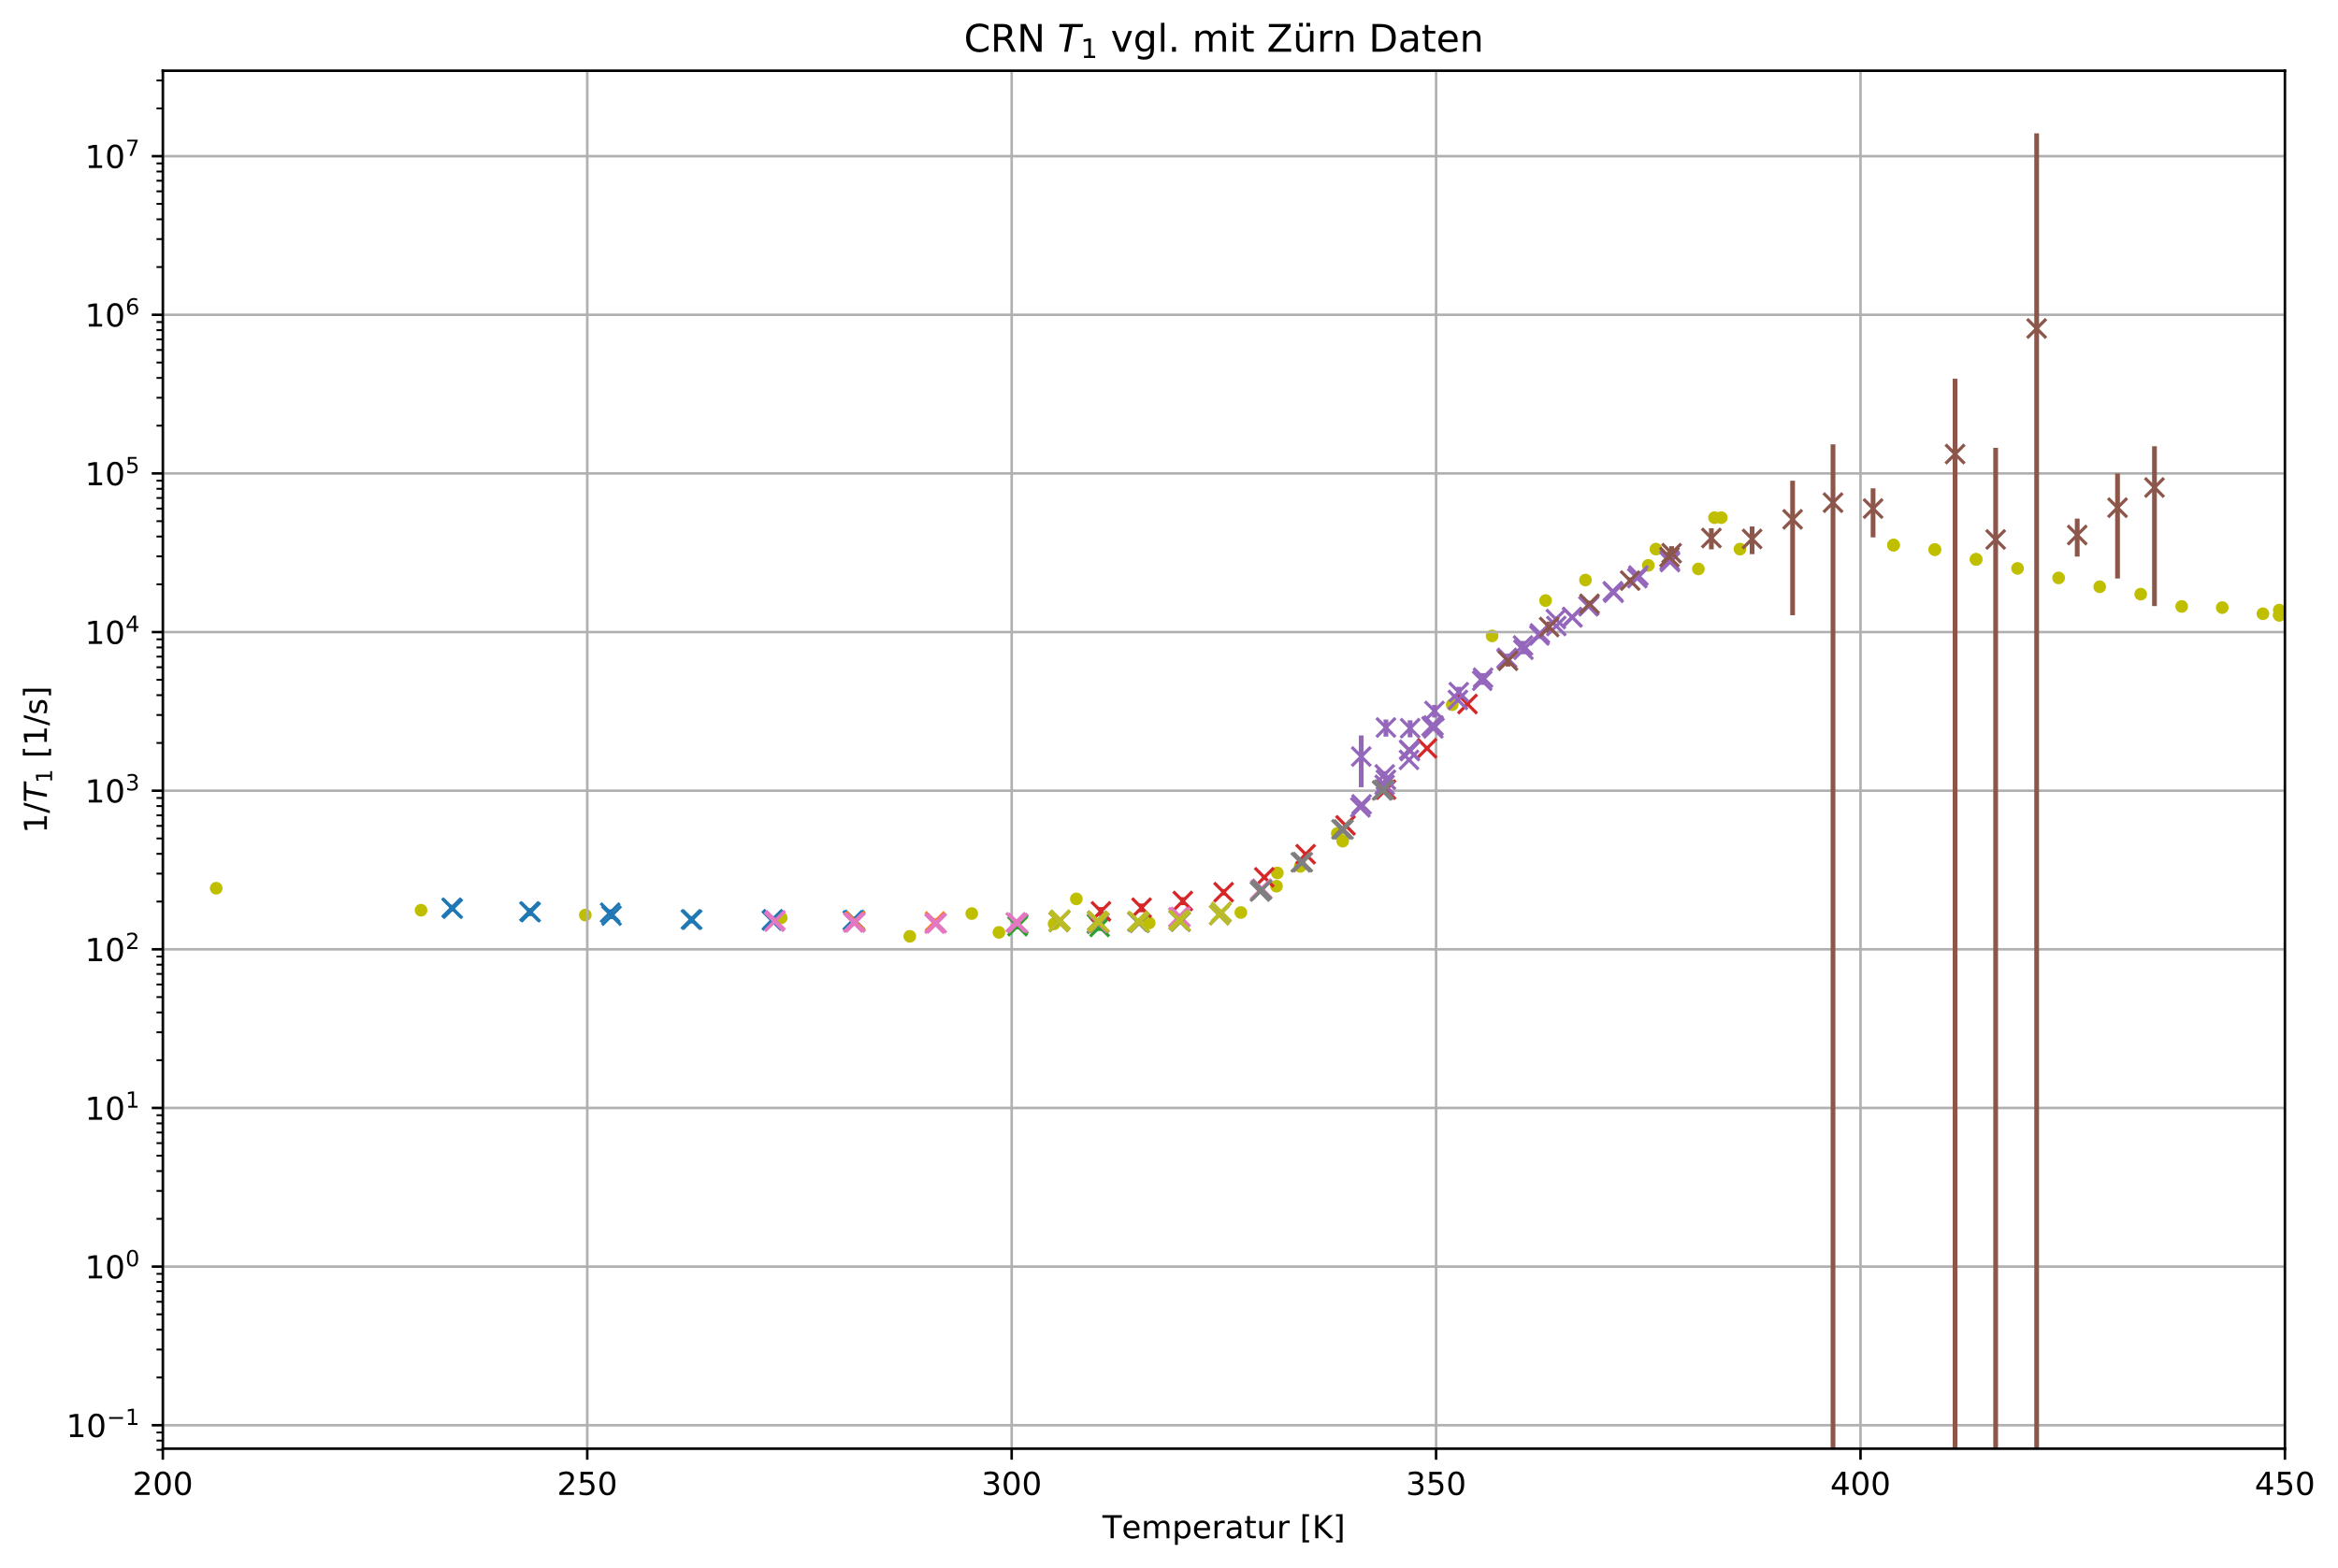 <?xml version="1.0" encoding="utf-8" standalone="no"?>
<!DOCTYPE svg PUBLIC "-//W3C//DTD SVG 1.1//EN"
  "http://www.w3.org/Graphics/SVG/1.1/DTD/svg11.dtd">
<!-- Created with matplotlib (http://matplotlib.org/) -->
<svg height="494.756pt" version="1.1" viewBox="0 0 737.722 494.756" width="737.722pt" xmlns="http://www.w3.org/2000/svg" xmlns:xlink="http://www.w3.org/1999/xlink">
 <defs>
  <style type="text/css">
*{stroke-linecap:butt;stroke-linejoin:round;}
  </style>
 </defs>
 <g id="figure_1">
  <g id="patch_1">
   <path d="M 0 494.756 
L 737.722 494.756 
L 737.722 0 
L 0 0 
z
" style="fill:#ffffff;"/>
  </g>
  <g id="axes_1">
   <g id="patch_2">
    <path d="M 51.378 457.2 
L 720.978 457.2 
L 720.978 22.32 
L 51.378 22.32 
z
" style="fill:#ffffff;"/>
   </g>
   <g id="PathCollection_1">
    <defs>
     <path d="M 0 1.5 
C 0.398 1.5 0.779 1.342 1.061 1.061 
C 1.342 0.779 1.5 0.398 1.5 0 
C 1.5 -0.398 1.342 -0.779 1.061 -1.061 
C 0.779 -1.342 0.398 -1.5 0 -1.5 
C -0.398 -1.5 -0.779 -1.342 -1.061 -1.061 
C -1.342 -0.779 -1.5 -0.398 -1.5 0 
C -1.5 0.398 -1.342 0.779 -1.061 1.061 
C -0.779 1.342 -0.398 1.5 0 1.5 
z
" id="m8a76537f5e" style="stroke:#bfbf00;"/>
    </defs>
    <g clip-path="url(#p8737da26d9)">
     <use style="fill:#bfbf00;stroke:#bfbf00;" x="-1" xlink:href="#m8a76537f5e" y="277.821"/>
     <use style="fill:#bfbf00;stroke:#bfbf00;" x="3.453" xlink:href="#m8a76537f5e" y="276.968"/>
     <use style="fill:#bfbf00;stroke:#bfbf00;" x="16.361" xlink:href="#m8a76537f5e" y="284.968"/>
     <use style="fill:#bfbf00;stroke:#bfbf00;" x="29.243" xlink:href="#m8a76537f5e" y="283.559"/>
     <use style="fill:#bfbf00;stroke:#bfbf00;" x="42.232" xlink:href="#m8a76537f5e" y="285.557"/>
     <use style="fill:#bfbf00;stroke:#bfbf00;" x="68.224" xlink:href="#m8a76537f5e" y="280.329"/>
     <use style="fill:#bfbf00;stroke:#bfbf00;" x="132.848" xlink:href="#m8a76537f5e" y="287.272"/>
     <use style="fill:#bfbf00;stroke:#bfbf00;" x="184.689" xlink:href="#m8a76537f5e" y="288.79"/>
     <use style="fill:#bfbf00;stroke:#bfbf00;" x="306.63" xlink:href="#m8a76537f5e" y="288.32"/>
     <use style="fill:#bfbf00;stroke:#bfbf00;" x="-1" xlink:href="#m8a76537f5e" y="283.706"/>
     <use style="fill:#bfbf00;stroke:#bfbf00;" x="-1" xlink:href="#m8a76537f5e" y="280.748"/>
     <use style="fill:#bfbf00;stroke:#bfbf00;" x="246.5" xlink:href="#m8a76537f5e" y="289.666"/>
     <use style="fill:#bfbf00;stroke:#bfbf00;" x="403.052" xlink:href="#m8a76537f5e" y="275.503"/>
     <use style="fill:#bfbf00;stroke:#bfbf00;" x="332.61" xlink:href="#m8a76537f5e" y="291.572"/>
     <use style="fill:#bfbf00;stroke:#bfbf00;" x="339.628" xlink:href="#m8a76537f5e" y="283.695"/>
     <use style="fill:#bfbf00;stroke:#bfbf00;" x="391.535" xlink:href="#m8a76537f5e" y="287.989"/>
     <use style="fill:#bfbf00;stroke:#bfbf00;" x="410.284" xlink:href="#m8a76537f5e" y="273.431"/>
     <use style="fill:#bfbf00;stroke:#bfbf00;" x="421.962" xlink:href="#m8a76537f5e" y="263.037"/>
     <use style="fill:#bfbf00;stroke:#bfbf00;" x="287.077" xlink:href="#m8a76537f5e" y="295.505"/>
     <use style="fill:#bfbf00;stroke:#bfbf00;" x="315.201" xlink:href="#m8a76537f5e" y="294.262"/>
     <use style="fill:#bfbf00;stroke:#bfbf00;" x="362.608" xlink:href="#m8a76537f5e" y="291.287"/>
     <use style="fill:#bfbf00;stroke:#bfbf00;" x="487.689" xlink:href="#m8a76537f5e" y="189.545"/>
     <use style="fill:#bfbf00;stroke:#bfbf00;" x="402.784" xlink:href="#m8a76537f5e" y="279.686"/>
     <use style="fill:#bfbf00;stroke:#bfbf00;" x="423.676" xlink:href="#m8a76537f5e" y="265.468"/>
     <use style="fill:#bfbf00;stroke:#bfbf00;" x="458.227" xlink:href="#m8a76537f5e" y="222.398"/>
     <use style="fill:#bfbf00;stroke:#bfbf00;" x="470.816" xlink:href="#m8a76537f5e" y="200.69"/>
     <use style="fill:#bfbf00;stroke:#bfbf00;" x="500.278" xlink:href="#m8a76537f5e" y="183.062"/>
     <use style="fill:#bfbf00;stroke:#bfbf00;" x="520.098" xlink:href="#m8a76537f5e" y="178.426"/>
     <use style="fill:#bfbf00;stroke:#bfbf00;" x="522.509" xlink:href="#m8a76537f5e" y="173.3"/>
     <use style="fill:#bfbf00;stroke:#bfbf00;" x="535.901" xlink:href="#m8a76537f5e" y="179.556"/>
     <use style="fill:#bfbf00;stroke:#bfbf00;" x="540.99" xlink:href="#m8a76537f5e" y="163.369"/>
     <use style="fill:#bfbf00;stroke:#bfbf00;" x="543.132" xlink:href="#m8a76537f5e" y="163.369"/>
     <use style="fill:#bfbf00;stroke:#bfbf00;" x="549.025" xlink:href="#m8a76537f5e" y="173.3"/>
     <use style="fill:#bfbf00;stroke:#bfbf00;" x="623.535" xlink:href="#m8a76537f5e" y="176.532"/>
     <use style="fill:#bfbf00;stroke:#bfbf00;" x="610.502" xlink:href="#m8a76537f5e" y="173.456"/>
     <use style="fill:#bfbf00;stroke:#bfbf00;" x="597.474" xlink:href="#m8a76537f5e" y="172.038"/>
     <use style="fill:#bfbf00;stroke:#bfbf00;" x="719.197" xlink:href="#m8a76537f5e" y="194.15"/>
     <use style="fill:#bfbf00;stroke:#bfbf00;" x="818.493" xlink:href="#m8a76537f5e" y="206.14"/>
     <use style="fill:#bfbf00;stroke:#bfbf00;" x="814.098" xlink:href="#m8a76537f5e" y="198.053"/>
     <use style="fill:#bfbf00;stroke:#bfbf00;" x="802.535" xlink:href="#m8a76537f5e" y="198.637"/>
     <use style="fill:#bfbf00;stroke:#bfbf00;" x="790.3" xlink:href="#m8a76537f5e" y="200.159"/>
     <use style="fill:#bfbf00;stroke:#bfbf00;" x="777.776" xlink:href="#m8a76537f5e" y="200.672"/>
     <use style="fill:#bfbf00;stroke:#bfbf00;" x="765.196" xlink:href="#m8a76537f5e" y="197.381"/>
     <use style="fill:#bfbf00;stroke:#bfbf00;" x="752.238" xlink:href="#m8a76537f5e" y="196.866"/>
     <use style="fill:#bfbf00;stroke:#bfbf00;" x="737.723" xlink:href="#m8a76537f5e" y="198.967"/>
     <use style="fill:#bfbf00;stroke:#bfbf00;" x="719.197" xlink:href="#m8a76537f5e" y="192.547"/>
     <use style="fill:#bfbf00;stroke:#bfbf00;" x="726.488" xlink:href="#m8a76537f5e" y="195.413"/>
     <use style="fill:#bfbf00;stroke:#bfbf00;" x="714.03" xlink:href="#m8a76537f5e" y="193.696"/>
     <use style="fill:#bfbf00;stroke:#bfbf00;" x="701.201" xlink:href="#m8a76537f5e" y="191.755"/>
     <use style="fill:#bfbf00;stroke:#bfbf00;" x="688.398" xlink:href="#m8a76537f5e" y="191.391"/>
     <use style="fill:#bfbf00;stroke:#bfbf00;" x="675.469" xlink:href="#m8a76537f5e" y="187.511"/>
     <use style="fill:#bfbf00;stroke:#bfbf00;" x="662.533" xlink:href="#m8a76537f5e" y="185.185"/>
     <use style="fill:#bfbf00;stroke:#bfbf00;" x="649.572" xlink:href="#m8a76537f5e" y="182.394"/>
     <use style="fill:#bfbf00;stroke:#bfbf00;" x="636.609" xlink:href="#m8a76537f5e" y="179.388"/>
     <use style="fill:#bfbf00;stroke:#bfbf00;" x="623.535" xlink:href="#m8a76537f5e" y="176.532"/>
     <use style="fill:#bfbf00;stroke:#bfbf00;" x="610.502" xlink:href="#m8a76537f5e" y="173.456"/>
     <use style="fill:#bfbf00;stroke:#bfbf00;" x="597.474" xlink:href="#m8a76537f5e" y="172.038"/>
     <use style="fill:#bfbf00;stroke:#bfbf00;" x="719.197" xlink:href="#m8a76537f5e" y="194.15"/>
    </g>
   </g>
   <g id="matplotlib.axis_1">
    <g id="xtick_1">
     <g id="line2d_1">
      <path clip-path="url(#p8737da26d9)" d="M 51.378 457.2 
L 51.378 22.32 
" style="fill:none;stroke:#b0b0b0;stroke-linecap:square;stroke-width:0.8;"/>
     </g>
     <g id="line2d_2">
      <defs>
       <path d="M 0 0 
L 0 3.5 
" id="m2e078f2b88" style="stroke:#000000;stroke-width:0.8;"/>
      </defs>
      <g>
       <use style="stroke:#000000;stroke-width:0.8;" x="51.378" xlink:href="#m2e078f2b88" y="457.2"/>
      </g>
     </g>
     <g id="text_1">
      <!-- 200 -->
      <defs>
       <path d="M 19.188 8.297 
L 53.609 8.297 
L 53.609 0 
L 7.328 0 
L 7.328 8.297 
Q 12.938 14.109 22.625 23.891 
Q 32.328 33.688 34.812 36.531 
Q 39.547 41.844 41.422 45.531 
Q 43.312 49.219 43.312 52.781 
Q 43.312 58.594 39.234 62.25 
Q 35.156 65.922 28.609 65.922 
Q 23.969 65.922 18.812 64.312 
Q 13.672 62.703 7.812 59.422 
L 7.812 69.391 
Q 13.766 71.781 18.938 73 
Q 24.125 74.219 28.422 74.219 
Q 39.75 74.219 46.484 68.547 
Q 53.219 62.891 53.219 53.422 
Q 53.219 48.922 51.531 44.891 
Q 49.859 40.875 45.406 35.406 
Q 44.188 33.984 37.641 27.219 
Q 31.109 20.453 19.188 8.297 
z
" id="DejaVuSans-32"/>
       <path d="M 31.781 66.406 
Q 24.172 66.406 20.328 58.906 
Q 16.5 51.422 16.5 36.375 
Q 16.5 21.391 20.328 13.891 
Q 24.172 6.391 31.781 6.391 
Q 39.453 6.391 43.281 13.891 
Q 47.125 21.391 47.125 36.375 
Q 47.125 51.422 43.281 58.906 
Q 39.453 66.406 31.781 66.406 
z
M 31.781 74.219 
Q 44.047 74.219 50.516 64.516 
Q 56.984 54.828 56.984 36.375 
Q 56.984 17.969 50.516 8.266 
Q 44.047 -1.422 31.781 -1.422 
Q 19.531 -1.422 13.062 8.266 
Q 6.594 17.969 6.594 36.375 
Q 6.594 54.828 13.062 64.516 
Q 19.531 74.219 31.781 74.219 
z
" id="DejaVuSans-30"/>
      </defs>
      <g transform="translate(41.834 471.798)scale(0.1 -0.1)">
       <use xlink:href="#DejaVuSans-32"/>
       <use x="63.623" xlink:href="#DejaVuSans-30"/>
       <use x="127.246" xlink:href="#DejaVuSans-30"/>
      </g>
     </g>
    </g>
    <g id="xtick_2">
     <g id="line2d_3">
      <path clip-path="url(#p8737da26d9)" d="M 185.298 457.2 
L 185.298 22.32 
" style="fill:none;stroke:#b0b0b0;stroke-linecap:square;stroke-width:0.8;"/>
     </g>
     <g id="line2d_4">
      <g>
       <use style="stroke:#000000;stroke-width:0.8;" x="185.298" xlink:href="#m2e078f2b88" y="457.2"/>
      </g>
     </g>
     <g id="text_2">
      <!-- 250 -->
      <defs>
       <path d="M 10.797 72.906 
L 49.516 72.906 
L 49.516 64.594 
L 19.828 64.594 
L 19.828 46.734 
Q 21.969 47.469 24.109 47.828 
Q 26.266 48.188 28.422 48.188 
Q 40.625 48.188 47.75 41.5 
Q 54.891 34.812 54.891 23.391 
Q 54.891 11.625 47.562 5.094 
Q 40.234 -1.422 26.906 -1.422 
Q 22.312 -1.422 17.547 -0.641 
Q 12.797 0.141 7.719 1.703 
L 7.719 11.625 
Q 12.109 9.234 16.797 8.062 
Q 21.484 6.891 26.703 6.891 
Q 35.156 6.891 40.078 11.328 
Q 45.016 15.766 45.016 23.391 
Q 45.016 31 40.078 35.438 
Q 35.156 39.891 26.703 39.891 
Q 22.75 39.891 18.812 39.016 
Q 14.891 38.141 10.797 36.281 
z
" id="DejaVuSans-35"/>
      </defs>
      <g transform="translate(175.754 471.798)scale(0.1 -0.1)">
       <use xlink:href="#DejaVuSans-32"/>
       <use x="63.623" xlink:href="#DejaVuSans-35"/>
       <use x="127.246" xlink:href="#DejaVuSans-30"/>
      </g>
     </g>
    </g>
    <g id="xtick_3">
     <g id="line2d_5">
      <path clip-path="url(#p8737da26d9)" d="M 319.218 457.2 
L 319.218 22.32 
" style="fill:none;stroke:#b0b0b0;stroke-linecap:square;stroke-width:0.8;"/>
     </g>
     <g id="line2d_6">
      <g>
       <use style="stroke:#000000;stroke-width:0.8;" x="319.218" xlink:href="#m2e078f2b88" y="457.2"/>
      </g>
     </g>
     <g id="text_3">
      <!-- 300 -->
      <defs>
       <path d="M 40.578 39.312 
Q 47.656 37.797 51.625 33 
Q 55.609 28.219 55.609 21.188 
Q 55.609 10.406 48.188 4.484 
Q 40.766 -1.422 27.094 -1.422 
Q 22.516 -1.422 17.656 -0.516 
Q 12.797 0.391 7.625 2.203 
L 7.625 11.719 
Q 11.719 9.328 16.594 8.109 
Q 21.484 6.891 26.812 6.891 
Q 36.078 6.891 40.938 10.547 
Q 45.797 14.203 45.797 21.188 
Q 45.797 27.641 41.281 31.266 
Q 36.766 34.906 28.719 34.906 
L 20.219 34.906 
L 20.219 43.016 
L 29.109 43.016 
Q 36.375 43.016 40.234 45.922 
Q 44.094 48.828 44.094 54.297 
Q 44.094 59.906 40.109 62.906 
Q 36.141 65.922 28.719 65.922 
Q 24.656 65.922 20.016 65.031 
Q 15.375 64.156 9.812 62.312 
L 9.812 71.094 
Q 15.438 72.656 20.344 73.438 
Q 25.25 74.219 29.594 74.219 
Q 40.828 74.219 47.359 69.109 
Q 53.906 64.016 53.906 55.328 
Q 53.906 49.266 50.438 45.094 
Q 46.969 40.922 40.578 39.312 
z
" id="DejaVuSans-33"/>
      </defs>
      <g transform="translate(309.674 471.798)scale(0.1 -0.1)">
       <use xlink:href="#DejaVuSans-33"/>
       <use x="63.623" xlink:href="#DejaVuSans-30"/>
       <use x="127.246" xlink:href="#DejaVuSans-30"/>
      </g>
     </g>
    </g>
    <g id="xtick_4">
     <g id="line2d_7">
      <path clip-path="url(#p8737da26d9)" d="M 453.138 457.2 
L 453.138 22.32 
" style="fill:none;stroke:#b0b0b0;stroke-linecap:square;stroke-width:0.8;"/>
     </g>
     <g id="line2d_8">
      <g>
       <use style="stroke:#000000;stroke-width:0.8;" x="453.138" xlink:href="#m2e078f2b88" y="457.2"/>
      </g>
     </g>
     <g id="text_4">
      <!-- 350 -->
      <g transform="translate(443.594 471.798)scale(0.1 -0.1)">
       <use xlink:href="#DejaVuSans-33"/>
       <use x="63.623" xlink:href="#DejaVuSans-35"/>
       <use x="127.246" xlink:href="#DejaVuSans-30"/>
      </g>
     </g>
    </g>
    <g id="xtick_5">
     <g id="line2d_9">
      <path clip-path="url(#p8737da26d9)" d="M 587.058 457.2 
L 587.058 22.32 
" style="fill:none;stroke:#b0b0b0;stroke-linecap:square;stroke-width:0.8;"/>
     </g>
     <g id="line2d_10">
      <g>
       <use style="stroke:#000000;stroke-width:0.8;" x="587.058" xlink:href="#m2e078f2b88" y="457.2"/>
      </g>
     </g>
     <g id="text_5">
      <!-- 400 -->
      <defs>
       <path d="M 37.797 64.312 
L 12.891 25.391 
L 37.797 25.391 
z
M 35.203 72.906 
L 47.609 72.906 
L 47.609 25.391 
L 58.016 25.391 
L 58.016 17.188 
L 47.609 17.188 
L 47.609 0 
L 37.797 0 
L 37.797 17.188 
L 4.891 17.188 
L 4.891 26.703 
z
" id="DejaVuSans-34"/>
      </defs>
      <g transform="translate(577.514 471.798)scale(0.1 -0.1)">
       <use xlink:href="#DejaVuSans-34"/>
       <use x="63.623" xlink:href="#DejaVuSans-30"/>
       <use x="127.246" xlink:href="#DejaVuSans-30"/>
      </g>
     </g>
    </g>
    <g id="xtick_6">
     <g id="line2d_11">
      <path clip-path="url(#p8737da26d9)" d="M 720.978 457.2 
L 720.978 22.32 
" style="fill:none;stroke:#b0b0b0;stroke-linecap:square;stroke-width:0.8;"/>
     </g>
     <g id="line2d_12">
      <g>
       <use style="stroke:#000000;stroke-width:0.8;" x="720.978" xlink:href="#m2e078f2b88" y="457.2"/>
      </g>
     </g>
     <g id="text_6">
      <!-- 450 -->
      <g transform="translate(711.434 471.798)scale(0.1 -0.1)">
       <use xlink:href="#DejaVuSans-34"/>
       <use x="63.623" xlink:href="#DejaVuSans-35"/>
       <use x="127.246" xlink:href="#DejaVuSans-30"/>
      </g>
     </g>
    </g>
    <g id="text_7">
     <!-- Temperatur [K] -->
     <defs>
      <path d="M -0.297 72.906 
L 61.375 72.906 
L 61.375 64.594 
L 35.5 64.594 
L 35.5 0 
L 25.594 0 
L 25.594 64.594 
L -0.297 64.594 
z
" id="DejaVuSans-54"/>
      <path d="M 56.203 29.594 
L 56.203 25.203 
L 14.891 25.203 
Q 15.484 15.922 20.484 11.062 
Q 25.484 6.203 34.422 6.203 
Q 39.594 6.203 44.453 7.469 
Q 49.312 8.734 54.109 11.281 
L 54.109 2.781 
Q 49.266 0.734 44.188 -0.344 
Q 39.109 -1.422 33.891 -1.422 
Q 20.797 -1.422 13.156 6.188 
Q 5.516 13.812 5.516 26.812 
Q 5.516 40.234 12.766 48.109 
Q 20.016 56 32.328 56 
Q 43.359 56 49.781 48.891 
Q 56.203 41.797 56.203 29.594 
z
M 47.219 32.234 
Q 47.125 39.594 43.094 43.984 
Q 39.062 48.391 32.422 48.391 
Q 24.906 48.391 20.391 44.141 
Q 15.875 39.891 15.188 32.172 
z
" id="DejaVuSans-65"/>
      <path d="M 52 44.188 
Q 55.375 50.25 60.062 53.125 
Q 64.75 56 71.094 56 
Q 79.641 56 84.281 50.016 
Q 88.922 44.047 88.922 33.016 
L 88.922 0 
L 79.891 0 
L 79.891 32.719 
Q 79.891 40.578 77.094 44.375 
Q 74.312 48.188 68.609 48.188 
Q 61.625 48.188 57.562 43.547 
Q 53.516 38.922 53.516 30.906 
L 53.516 0 
L 44.484 0 
L 44.484 32.719 
Q 44.484 40.625 41.703 44.406 
Q 38.922 48.188 33.109 48.188 
Q 26.219 48.188 22.156 43.531 
Q 18.109 38.875 18.109 30.906 
L 18.109 0 
L 9.078 0 
L 9.078 54.688 
L 18.109 54.688 
L 18.109 46.188 
Q 21.188 51.219 25.484 53.609 
Q 29.781 56 35.688 56 
Q 41.656 56 45.828 52.969 
Q 50 49.953 52 44.188 
z
" id="DejaVuSans-6d"/>
      <path d="M 18.109 8.203 
L 18.109 -20.797 
L 9.078 -20.797 
L 9.078 54.688 
L 18.109 54.688 
L 18.109 46.391 
Q 20.953 51.266 25.266 53.625 
Q 29.594 56 35.594 56 
Q 45.562 56 51.781 48.094 
Q 58.016 40.188 58.016 27.297 
Q 58.016 14.406 51.781 6.484 
Q 45.562 -1.422 35.594 -1.422 
Q 29.594 -1.422 25.266 0.953 
Q 20.953 3.328 18.109 8.203 
z
M 48.688 27.297 
Q 48.688 37.203 44.609 42.844 
Q 40.531 48.484 33.406 48.484 
Q 26.266 48.484 22.188 42.844 
Q 18.109 37.203 18.109 27.297 
Q 18.109 17.391 22.188 11.75 
Q 26.266 6.109 33.406 6.109 
Q 40.531 6.109 44.609 11.75 
Q 48.688 17.391 48.688 27.297 
z
" id="DejaVuSans-70"/>
      <path d="M 41.109 46.297 
Q 39.594 47.172 37.812 47.578 
Q 36.031 48 33.891 48 
Q 26.266 48 22.188 43.047 
Q 18.109 38.094 18.109 28.812 
L 18.109 0 
L 9.078 0 
L 9.078 54.688 
L 18.109 54.688 
L 18.109 46.188 
Q 20.953 51.172 25.484 53.578 
Q 30.031 56 36.531 56 
Q 37.453 56 38.578 55.875 
Q 39.703 55.766 41.062 55.516 
z
" id="DejaVuSans-72"/>
      <path d="M 34.281 27.484 
Q 23.391 27.484 19.188 25 
Q 14.984 22.516 14.984 16.5 
Q 14.984 11.719 18.141 8.906 
Q 21.297 6.109 26.703 6.109 
Q 34.188 6.109 38.703 11.406 
Q 43.219 16.703 43.219 25.484 
L 43.219 27.484 
z
M 52.203 31.203 
L 52.203 0 
L 43.219 0 
L 43.219 8.297 
Q 40.141 3.328 35.547 0.953 
Q 30.953 -1.422 24.312 -1.422 
Q 15.922 -1.422 10.953 3.297 
Q 6 8.016 6 15.922 
Q 6 25.141 12.172 29.828 
Q 18.359 34.516 30.609 34.516 
L 43.219 34.516 
L 43.219 35.406 
Q 43.219 41.609 39.141 45 
Q 35.062 48.391 27.688 48.391 
Q 23 48.391 18.547 47.266 
Q 14.109 46.141 10.016 43.891 
L 10.016 52.203 
Q 14.938 54.109 19.578 55.047 
Q 24.219 56 28.609 56 
Q 40.484 56 46.344 49.844 
Q 52.203 43.703 52.203 31.203 
z
" id="DejaVuSans-61"/>
      <path d="M 18.312 70.219 
L 18.312 54.688 
L 36.812 54.688 
L 36.812 47.703 
L 18.312 47.703 
L 18.312 18.016 
Q 18.312 11.328 20.141 9.422 
Q 21.969 7.516 27.594 7.516 
L 36.812 7.516 
L 36.812 0 
L 27.594 0 
Q 17.188 0 13.234 3.875 
Q 9.281 7.766 9.281 18.016 
L 9.281 47.703 
L 2.688 47.703 
L 2.688 54.688 
L 9.281 54.688 
L 9.281 70.219 
z
" id="DejaVuSans-74"/>
      <path d="M 8.5 21.578 
L 8.5 54.688 
L 17.484 54.688 
L 17.484 21.922 
Q 17.484 14.156 20.5 10.266 
Q 23.531 6.391 29.594 6.391 
Q 36.859 6.391 41.078 11.031 
Q 45.312 15.672 45.312 23.688 
L 45.312 54.688 
L 54.297 54.688 
L 54.297 0 
L 45.312 0 
L 45.312 8.406 
Q 42.047 3.422 37.719 1 
Q 33.406 -1.422 27.688 -1.422 
Q 18.266 -1.422 13.375 4.438 
Q 8.5 10.297 8.5 21.578 
z
M 31.109 56 
z
" id="DejaVuSans-75"/>
      <path id="DejaVuSans-20"/>
      <path d="M 8.594 75.984 
L 29.297 75.984 
L 29.297 69 
L 17.578 69 
L 17.578 -6.203 
L 29.297 -6.203 
L 29.297 -13.188 
L 8.594 -13.188 
z
" id="DejaVuSans-5b"/>
      <path d="M 9.812 72.906 
L 19.672 72.906 
L 19.672 42.094 
L 52.391 72.906 
L 65.094 72.906 
L 28.906 38.922 
L 67.672 0 
L 54.688 0 
L 19.672 35.109 
L 19.672 0 
L 9.812 0 
z
" id="DejaVuSans-4b"/>
      <path d="M 30.422 75.984 
L 30.422 -13.188 
L 9.719 -13.188 
L 9.719 -6.203 
L 21.391 -6.203 
L 21.391 69 
L 9.719 69 
L 9.719 75.984 
z
" id="DejaVuSans-5d"/>
     </defs>
     <g transform="translate(347.866 485.477)scale(0.1 -0.1)">
      <use xlink:href="#DejaVuSans-54"/>
      <use x="60.818" xlink:href="#DejaVuSans-65"/>
      <use x="122.342" xlink:href="#DejaVuSans-6d"/>
      <use x="219.754" xlink:href="#DejaVuSans-70"/>
      <use x="283.23" xlink:href="#DejaVuSans-65"/>
      <use x="344.754" xlink:href="#DejaVuSans-72"/>
      <use x="385.867" xlink:href="#DejaVuSans-61"/>
      <use x="447.146" xlink:href="#DejaVuSans-74"/>
      <use x="486.355" xlink:href="#DejaVuSans-75"/>
      <use x="549.734" xlink:href="#DejaVuSans-72"/>
      <use x="590.848" xlink:href="#DejaVuSans-20"/>
      <use x="622.635" xlink:href="#DejaVuSans-5b"/>
      <use x="661.648" xlink:href="#DejaVuSans-4b"/>
      <use x="727.225" xlink:href="#DejaVuSans-5d"/>
     </g>
    </g>
   </g>
   <g id="matplotlib.axis_2">
    <g id="ytick_1">
     <g id="line2d_13">
      <path clip-path="url(#p8737da26d9)" d="M 51.378 449.805 
L 720.978 449.805 
" style="fill:none;stroke:#b0b0b0;stroke-linecap:square;stroke-width:0.8;"/>
     </g>
     <g id="line2d_14">
      <defs>
       <path d="M 0 0 
L -3.5 0 
" id="mf7d28bc195" style="stroke:#000000;stroke-width:0.8;"/>
      </defs>
      <g>
       <use style="stroke:#000000;stroke-width:0.8;" x="51.378" xlink:href="#mf7d28bc195" y="449.805"/>
      </g>
     </g>
     <g id="text_8">
      <!-- $\mathdefault{10^{-1}}$ -->
      <defs>
       <path d="M 12.406 8.297 
L 28.516 8.297 
L 28.516 63.922 
L 10.984 60.406 
L 10.984 69.391 
L 28.422 72.906 
L 38.281 72.906 
L 38.281 8.297 
L 54.391 8.297 
L 54.391 0 
L 12.406 0 
z
" id="DejaVuSans-31"/>
       <path d="M 10.594 35.5 
L 73.188 35.5 
L 73.188 27.203 
L 10.594 27.203 
z
" id="DejaVuSans-2212"/>
      </defs>
      <g transform="translate(20.878 453.604)scale(0.1 -0.1)">
       <use transform="translate(0 0.684)" xlink:href="#DejaVuSans-31"/>
       <use transform="translate(63.623 0.684)" xlink:href="#DejaVuSans-30"/>
       <use transform="translate(128.203 38.966)scale(0.7)" xlink:href="#DejaVuSans-2212"/>
       <use transform="translate(186.855 38.966)scale(0.7)" xlink:href="#DejaVuSans-31"/>
      </g>
     </g>
    </g>
    <g id="ytick_2">
     <g id="line2d_15">
      <path clip-path="url(#p8737da26d9)" d="M 51.378 399.739 
L 720.978 399.739 
" style="fill:none;stroke:#b0b0b0;stroke-linecap:square;stroke-width:0.8;"/>
     </g>
     <g id="line2d_16">
      <g>
       <use style="stroke:#000000;stroke-width:0.8;" x="51.378" xlink:href="#mf7d28bc195" y="399.739"/>
      </g>
     </g>
     <g id="text_9">
      <!-- $\mathdefault{10^{0}}$ -->
      <g transform="translate(26.778 403.539)scale(0.1 -0.1)">
       <use transform="translate(0 0.766)" xlink:href="#DejaVuSans-31"/>
       <use transform="translate(63.623 0.766)" xlink:href="#DejaVuSans-30"/>
       <use transform="translate(128.203 39.047)scale(0.7)" xlink:href="#DejaVuSans-30"/>
      </g>
     </g>
    </g>
    <g id="ytick_3">
     <g id="line2d_17">
      <path clip-path="url(#p8737da26d9)" d="M 51.378 349.674 
L 720.978 349.674 
" style="fill:none;stroke:#b0b0b0;stroke-linecap:square;stroke-width:0.8;"/>
     </g>
     <g id="line2d_18">
      <g>
       <use style="stroke:#000000;stroke-width:0.8;" x="51.378" xlink:href="#mf7d28bc195" y="349.674"/>
      </g>
     </g>
     <g id="text_10">
      <!-- $\mathdefault{10^{1}}$ -->
      <g transform="translate(26.778 353.473)scale(0.1 -0.1)">
       <use transform="translate(0 0.684)" xlink:href="#DejaVuSans-31"/>
       <use transform="translate(63.623 0.684)" xlink:href="#DejaVuSans-30"/>
       <use transform="translate(128.203 38.966)scale(0.7)" xlink:href="#DejaVuSans-31"/>
      </g>
     </g>
    </g>
    <g id="ytick_4">
     <g id="line2d_19">
      <path clip-path="url(#p8737da26d9)" d="M 51.378 299.609 
L 720.978 299.609 
" style="fill:none;stroke:#b0b0b0;stroke-linecap:square;stroke-width:0.8;"/>
     </g>
     <g id="line2d_20">
      <g>
       <use style="stroke:#000000;stroke-width:0.8;" x="51.378" xlink:href="#mf7d28bc195" y="299.609"/>
      </g>
     </g>
     <g id="text_11">
      <!-- $\mathdefault{10^{2}}$ -->
      <g transform="translate(26.778 303.408)scale(0.1 -0.1)">
       <use transform="translate(0 0.766)" xlink:href="#DejaVuSans-31"/>
       <use transform="translate(63.623 0.766)" xlink:href="#DejaVuSans-30"/>
       <use transform="translate(128.203 39.047)scale(0.7)" xlink:href="#DejaVuSans-32"/>
      </g>
     </g>
    </g>
    <g id="ytick_5">
     <g id="line2d_21">
      <path clip-path="url(#p8737da26d9)" d="M 51.378 249.544 
L 720.978 249.544 
" style="fill:none;stroke:#b0b0b0;stroke-linecap:square;stroke-width:0.8;"/>
     </g>
     <g id="line2d_22">
      <g>
       <use style="stroke:#000000;stroke-width:0.8;" x="51.378" xlink:href="#mf7d28bc195" y="249.544"/>
      </g>
     </g>
     <g id="text_12">
      <!-- $\mathdefault{10^{3}}$ -->
      <g transform="translate(26.778 253.343)scale(0.1 -0.1)">
       <use transform="translate(0 0.766)" xlink:href="#DejaVuSans-31"/>
       <use transform="translate(63.623 0.766)" xlink:href="#DejaVuSans-30"/>
       <use transform="translate(128.203 39.047)scale(0.7)" xlink:href="#DejaVuSans-33"/>
      </g>
     </g>
    </g>
    <g id="ytick_6">
     <g id="line2d_23">
      <path clip-path="url(#p8737da26d9)" d="M 51.378 199.478 
L 720.978 199.478 
" style="fill:none;stroke:#b0b0b0;stroke-linecap:square;stroke-width:0.8;"/>
     </g>
     <g id="line2d_24">
      <g>
       <use style="stroke:#000000;stroke-width:0.8;" x="51.378" xlink:href="#mf7d28bc195" y="199.478"/>
      </g>
     </g>
     <g id="text_13">
      <!-- $\mathdefault{10^{4}}$ -->
      <g transform="translate(26.778 203.278)scale(0.1 -0.1)">
       <use transform="translate(0 0.684)" xlink:href="#DejaVuSans-31"/>
       <use transform="translate(63.623 0.684)" xlink:href="#DejaVuSans-30"/>
       <use transform="translate(128.203 38.966)scale(0.7)" xlink:href="#DejaVuSans-34"/>
      </g>
     </g>
    </g>
    <g id="ytick_7">
     <g id="line2d_25">
      <path clip-path="url(#p8737da26d9)" d="M 51.378 149.413 
L 720.978 149.413 
" style="fill:none;stroke:#b0b0b0;stroke-linecap:square;stroke-width:0.8;"/>
     </g>
     <g id="line2d_26">
      <g>
       <use style="stroke:#000000;stroke-width:0.8;" x="51.378" xlink:href="#mf7d28bc195" y="149.413"/>
      </g>
     </g>
     <g id="text_14">
      <!-- $\mathdefault{10^{5}}$ -->
      <g transform="translate(26.778 153.212)scale(0.1 -0.1)">
       <use transform="translate(0 0.684)" xlink:href="#DejaVuSans-31"/>
       <use transform="translate(63.623 0.684)" xlink:href="#DejaVuSans-30"/>
       <use transform="translate(128.203 38.966)scale(0.7)" xlink:href="#DejaVuSans-35"/>
      </g>
     </g>
    </g>
    <g id="ytick_8">
     <g id="line2d_27">
      <path clip-path="url(#p8737da26d9)" d="M 51.378 99.348 
L 720.978 99.348 
" style="fill:none;stroke:#b0b0b0;stroke-linecap:square;stroke-width:0.8;"/>
     </g>
     <g id="line2d_28">
      <g>
       <use style="stroke:#000000;stroke-width:0.8;" x="51.378" xlink:href="#mf7d28bc195" y="99.348"/>
      </g>
     </g>
     <g id="text_15">
      <!-- $\mathdefault{10^{6}}$ -->
      <defs>
       <path d="M 33.016 40.375 
Q 26.375 40.375 22.484 35.828 
Q 18.609 31.297 18.609 23.391 
Q 18.609 15.531 22.484 10.953 
Q 26.375 6.391 33.016 6.391 
Q 39.656 6.391 43.531 10.953 
Q 47.406 15.531 47.406 23.391 
Q 47.406 31.297 43.531 35.828 
Q 39.656 40.375 33.016 40.375 
z
M 52.594 71.297 
L 52.594 62.312 
Q 48.875 64.062 45.094 64.984 
Q 41.312 65.922 37.594 65.922 
Q 27.828 65.922 22.672 59.328 
Q 17.531 52.734 16.797 39.406 
Q 19.672 43.656 24.016 45.922 
Q 28.375 48.188 33.594 48.188 
Q 44.578 48.188 50.953 41.516 
Q 57.328 34.859 57.328 23.391 
Q 57.328 12.156 50.688 5.359 
Q 44.047 -1.422 33.016 -1.422 
Q 20.359 -1.422 13.672 8.266 
Q 6.984 17.969 6.984 36.375 
Q 6.984 53.656 15.188 63.938 
Q 23.391 74.219 37.203 74.219 
Q 40.922 74.219 44.703 73.484 
Q 48.484 72.75 52.594 71.297 
z
" id="DejaVuSans-36"/>
      </defs>
      <g transform="translate(26.778 103.147)scale(0.1 -0.1)">
       <use transform="translate(0 0.766)" xlink:href="#DejaVuSans-31"/>
       <use transform="translate(63.623 0.766)" xlink:href="#DejaVuSans-30"/>
       <use transform="translate(128.203 39.047)scale(0.7)" xlink:href="#DejaVuSans-36"/>
      </g>
     </g>
    </g>
    <g id="ytick_9">
     <g id="line2d_29">
      <path clip-path="url(#p8737da26d9)" d="M 51.378 49.283 
L 720.978 49.283 
" style="fill:none;stroke:#b0b0b0;stroke-linecap:square;stroke-width:0.8;"/>
     </g>
     <g id="line2d_30">
      <g>
       <use style="stroke:#000000;stroke-width:0.8;" x="51.378" xlink:href="#mf7d28bc195" y="49.283"/>
      </g>
     </g>
     <g id="text_16">
      <!-- $\mathdefault{10^{7}}$ -->
      <defs>
       <path d="M 8.203 72.906 
L 55.078 72.906 
L 55.078 68.703 
L 28.609 0 
L 18.312 0 
L 43.219 64.594 
L 8.203 64.594 
z
" id="DejaVuSans-37"/>
      </defs>
      <g transform="translate(26.778 53.082)scale(0.1 -0.1)">
       <use transform="translate(0 0.684)" xlink:href="#DejaVuSans-31"/>
       <use transform="translate(63.623 0.684)" xlink:href="#DejaVuSans-30"/>
       <use transform="translate(128.203 38.966)scale(0.7)" xlink:href="#DejaVuSans-37"/>
      </g>
     </g>
    </g>
    <g id="ytick_10">
     <g id="line2d_31">
      <defs>
       <path d="M 0 0 
L -2 0 
" id="m202eae133d" style="stroke:#000000;stroke-width:0.6;"/>
      </defs>
      <g>
       <use style="stroke:#000000;stroke-width:0.6;" x="51.378" xlink:href="#m202eae133d" y="457.56"/>
      </g>
     </g>
    </g>
    <g id="ytick_11">
     <g id="line2d_32">
      <g>
       <use style="stroke:#000000;stroke-width:0.6;" x="51.378" xlink:href="#m202eae133d" y="454.657"/>
      </g>
     </g>
    </g>
    <g id="ytick_12">
     <g id="line2d_33">
      <g>
       <use style="stroke:#000000;stroke-width:0.6;" x="51.378" xlink:href="#m202eae133d" y="452.096"/>
      </g>
     </g>
    </g>
    <g id="ytick_13">
     <g id="line2d_34">
      <g>
       <use style="stroke:#000000;stroke-width:0.6;" x="51.378" xlink:href="#m202eae133d" y="434.734"/>
      </g>
     </g>
    </g>
    <g id="ytick_14">
     <g id="line2d_35">
      <g>
       <use style="stroke:#000000;stroke-width:0.6;" x="51.378" xlink:href="#m202eae133d" y="425.918"/>
      </g>
     </g>
    </g>
    <g id="ytick_15">
     <g id="line2d_36">
      <g>
       <use style="stroke:#000000;stroke-width:0.6;" x="51.378" xlink:href="#m202eae133d" y="419.662"/>
      </g>
     </g>
    </g>
    <g id="ytick_16">
     <g id="line2d_37">
      <g>
       <use style="stroke:#000000;stroke-width:0.6;" x="51.378" xlink:href="#m202eae133d" y="414.811"/>
      </g>
     </g>
    </g>
    <g id="ytick_17">
     <g id="line2d_38">
      <g>
       <use style="stroke:#000000;stroke-width:0.6;" x="51.378" xlink:href="#m202eae133d" y="410.846"/>
      </g>
     </g>
    </g>
    <g id="ytick_18">
     <g id="line2d_39">
      <g>
       <use style="stroke:#000000;stroke-width:0.6;" x="51.378" xlink:href="#m202eae133d" y="407.495"/>
      </g>
     </g>
    </g>
    <g id="ytick_19">
     <g id="line2d_40">
      <g>
       <use style="stroke:#000000;stroke-width:0.6;" x="51.378" xlink:href="#m202eae133d" y="404.591"/>
      </g>
     </g>
    </g>
    <g id="ytick_20">
     <g id="line2d_41">
      <g>
       <use style="stroke:#000000;stroke-width:0.6;" x="51.378" xlink:href="#m202eae133d" y="402.03"/>
      </g>
     </g>
    </g>
    <g id="ytick_21">
     <g id="line2d_42">
      <g>
       <use style="stroke:#000000;stroke-width:0.6;" x="51.378" xlink:href="#m202eae133d" y="384.668"/>
      </g>
     </g>
    </g>
    <g id="ytick_22">
     <g id="line2d_43">
      <g>
       <use style="stroke:#000000;stroke-width:0.6;" x="51.378" xlink:href="#m202eae133d" y="375.852"/>
      </g>
     </g>
    </g>
    <g id="ytick_23">
     <g id="line2d_44">
      <g>
       <use style="stroke:#000000;stroke-width:0.6;" x="51.378" xlink:href="#m202eae133d" y="369.597"/>
      </g>
     </g>
    </g>
    <g id="ytick_24">
     <g id="line2d_45">
      <g>
       <use style="stroke:#000000;stroke-width:0.6;" x="51.378" xlink:href="#m202eae133d" y="364.745"/>
      </g>
     </g>
    </g>
    <g id="ytick_25">
     <g id="line2d_46">
      <g>
       <use style="stroke:#000000;stroke-width:0.6;" x="51.378" xlink:href="#m202eae133d" y="360.781"/>
      </g>
     </g>
    </g>
    <g id="ytick_26">
     <g id="line2d_47">
      <g>
       <use style="stroke:#000000;stroke-width:0.6;" x="51.378" xlink:href="#m202eae133d" y="357.429"/>
      </g>
     </g>
    </g>
    <g id="ytick_27">
     <g id="line2d_48">
      <g>
       <use style="stroke:#000000;stroke-width:0.6;" x="51.378" xlink:href="#m202eae133d" y="354.526"/>
      </g>
     </g>
    </g>
    <g id="ytick_28">
     <g id="line2d_49">
      <g>
       <use style="stroke:#000000;stroke-width:0.6;" x="51.378" xlink:href="#m202eae133d" y="351.965"/>
      </g>
     </g>
    </g>
    <g id="ytick_29">
     <g id="line2d_50">
      <g>
       <use style="stroke:#000000;stroke-width:0.6;" x="51.378" xlink:href="#m202eae133d" y="334.603"/>
      </g>
     </g>
    </g>
    <g id="ytick_30">
     <g id="line2d_51">
      <g>
       <use style="stroke:#000000;stroke-width:0.6;" x="51.378" xlink:href="#m202eae133d" y="325.787"/>
      </g>
     </g>
    </g>
    <g id="ytick_31">
     <g id="line2d_52">
      <g>
       <use style="stroke:#000000;stroke-width:0.6;" x="51.378" xlink:href="#m202eae133d" y="319.532"/>
      </g>
     </g>
    </g>
    <g id="ytick_32">
     <g id="line2d_53">
      <g>
       <use style="stroke:#000000;stroke-width:0.6;" x="51.378" xlink:href="#m202eae133d" y="314.68"/>
      </g>
     </g>
    </g>
    <g id="ytick_33">
     <g id="line2d_54">
      <g>
       <use style="stroke:#000000;stroke-width:0.6;" x="51.378" xlink:href="#m202eae133d" y="310.716"/>
      </g>
     </g>
    </g>
    <g id="ytick_34">
     <g id="line2d_55">
      <g>
       <use style="stroke:#000000;stroke-width:0.6;" x="51.378" xlink:href="#m202eae133d" y="307.364"/>
      </g>
     </g>
    </g>
    <g id="ytick_35">
     <g id="line2d_56">
      <g>
       <use style="stroke:#000000;stroke-width:0.6;" x="51.378" xlink:href="#m202eae133d" y="304.461"/>
      </g>
     </g>
    </g>
    <g id="ytick_36">
     <g id="line2d_57">
      <g>
       <use style="stroke:#000000;stroke-width:0.6;" x="51.378" xlink:href="#m202eae133d" y="301.9"/>
      </g>
     </g>
    </g>
    <g id="ytick_37">
     <g id="line2d_58">
      <g>
       <use style="stroke:#000000;stroke-width:0.6;" x="51.378" xlink:href="#m202eae133d" y="284.538"/>
      </g>
     </g>
    </g>
    <g id="ytick_38">
     <g id="line2d_59">
      <g>
       <use style="stroke:#000000;stroke-width:0.6;" x="51.378" xlink:href="#m202eae133d" y="275.722"/>
      </g>
     </g>
    </g>
    <g id="ytick_39">
     <g id="line2d_60">
      <g>
       <use style="stroke:#000000;stroke-width:0.6;" x="51.378" xlink:href="#m202eae133d" y="269.467"/>
      </g>
     </g>
    </g>
    <g id="ytick_40">
     <g id="line2d_61">
      <g>
       <use style="stroke:#000000;stroke-width:0.6;" x="51.378" xlink:href="#m202eae133d" y="264.615"/>
      </g>
     </g>
    </g>
    <g id="ytick_41">
     <g id="line2d_62">
      <g>
       <use style="stroke:#000000;stroke-width:0.6;" x="51.378" xlink:href="#m202eae133d" y="260.651"/>
      </g>
     </g>
    </g>
    <g id="ytick_42">
     <g id="line2d_63">
      <g>
       <use style="stroke:#000000;stroke-width:0.6;" x="51.378" xlink:href="#m202eae133d" y="257.299"/>
      </g>
     </g>
    </g>
    <g id="ytick_43">
     <g id="line2d_64">
      <g>
       <use style="stroke:#000000;stroke-width:0.6;" x="51.378" xlink:href="#m202eae133d" y="254.396"/>
      </g>
     </g>
    </g>
    <g id="ytick_44">
     <g id="line2d_65">
      <g>
       <use style="stroke:#000000;stroke-width:0.6;" x="51.378" xlink:href="#m202eae133d" y="251.835"/>
      </g>
     </g>
    </g>
    <g id="ytick_45">
     <g id="line2d_66">
      <g>
       <use style="stroke:#000000;stroke-width:0.6;" x="51.378" xlink:href="#m202eae133d" y="234.473"/>
      </g>
     </g>
    </g>
    <g id="ytick_46">
     <g id="line2d_67">
      <g>
       <use style="stroke:#000000;stroke-width:0.6;" x="51.378" xlink:href="#m202eae133d" y="225.657"/>
      </g>
     </g>
    </g>
    <g id="ytick_47">
     <g id="line2d_68">
      <g>
       <use style="stroke:#000000;stroke-width:0.6;" x="51.378" xlink:href="#m202eae133d" y="219.401"/>
      </g>
     </g>
    </g>
    <g id="ytick_48">
     <g id="line2d_69">
      <g>
       <use style="stroke:#000000;stroke-width:0.6;" x="51.378" xlink:href="#m202eae133d" y="214.55"/>
      </g>
     </g>
    </g>
    <g id="ytick_49">
     <g id="line2d_70">
      <g>
       <use style="stroke:#000000;stroke-width:0.6;" x="51.378" xlink:href="#m202eae133d" y="210.585"/>
      </g>
     </g>
    </g>
    <g id="ytick_50">
     <g id="line2d_71">
      <g>
       <use style="stroke:#000000;stroke-width:0.6;" x="51.378" xlink:href="#m202eae133d" y="207.234"/>
      </g>
     </g>
    </g>
    <g id="ytick_51">
     <g id="line2d_72">
      <g>
       <use style="stroke:#000000;stroke-width:0.6;" x="51.378" xlink:href="#m202eae133d" y="204.33"/>
      </g>
     </g>
    </g>
    <g id="ytick_52">
     <g id="line2d_73">
      <g>
       <use style="stroke:#000000;stroke-width:0.6;" x="51.378" xlink:href="#m202eae133d" y="201.769"/>
      </g>
     </g>
    </g>
    <g id="ytick_53">
     <g id="line2d_74">
      <g>
       <use style="stroke:#000000;stroke-width:0.6;" x="51.378" xlink:href="#m202eae133d" y="184.407"/>
      </g>
     </g>
    </g>
    <g id="ytick_54">
     <g id="line2d_75">
      <g>
       <use style="stroke:#000000;stroke-width:0.6;" x="51.378" xlink:href="#m202eae133d" y="175.591"/>
      </g>
     </g>
    </g>
    <g id="ytick_55">
     <g id="line2d_76">
      <g>
       <use style="stroke:#000000;stroke-width:0.6;" x="51.378" xlink:href="#m202eae133d" y="169.336"/>
      </g>
     </g>
    </g>
    <g id="ytick_56">
     <g id="line2d_77">
      <g>
       <use style="stroke:#000000;stroke-width:0.6;" x="51.378" xlink:href="#m202eae133d" y="164.484"/>
      </g>
     </g>
    </g>
    <g id="ytick_57">
     <g id="line2d_78">
      <g>
       <use style="stroke:#000000;stroke-width:0.6;" x="51.378" xlink:href="#m202eae133d" y="160.52"/>
      </g>
     </g>
    </g>
    <g id="ytick_58">
     <g id="line2d_79">
      <g>
       <use style="stroke:#000000;stroke-width:0.6;" x="51.378" xlink:href="#m202eae133d" y="157.168"/>
      </g>
     </g>
    </g>
    <g id="ytick_59">
     <g id="line2d_80">
      <g>
       <use style="stroke:#000000;stroke-width:0.6;" x="51.378" xlink:href="#m202eae133d" y="154.265"/>
      </g>
     </g>
    </g>
    <g id="ytick_60">
     <g id="line2d_81">
      <g>
       <use style="stroke:#000000;stroke-width:0.6;" x="51.378" xlink:href="#m202eae133d" y="151.704"/>
      </g>
     </g>
    </g>
    <g id="ytick_61">
     <g id="line2d_82">
      <g>
       <use style="stroke:#000000;stroke-width:0.6;" x="51.378" xlink:href="#m202eae133d" y="134.342"/>
      </g>
     </g>
    </g>
    <g id="ytick_62">
     <g id="line2d_83">
      <g>
       <use style="stroke:#000000;stroke-width:0.6;" x="51.378" xlink:href="#m202eae133d" y="125.526"/>
      </g>
     </g>
    </g>
    <g id="ytick_63">
     <g id="line2d_84">
      <g>
       <use style="stroke:#000000;stroke-width:0.6;" x="51.378" xlink:href="#m202eae133d" y="119.271"/>
      </g>
     </g>
    </g>
    <g id="ytick_64">
     <g id="line2d_85">
      <g>
       <use style="stroke:#000000;stroke-width:0.6;" x="51.378" xlink:href="#m202eae133d" y="114.419"/>
      </g>
     </g>
    </g>
    <g id="ytick_65">
     <g id="line2d_86">
      <g>
       <use style="stroke:#000000;stroke-width:0.6;" x="51.378" xlink:href="#m202eae133d" y="110.455"/>
      </g>
     </g>
    </g>
    <g id="ytick_66">
     <g id="line2d_87">
      <g>
       <use style="stroke:#000000;stroke-width:0.6;" x="51.378" xlink:href="#m202eae133d" y="107.103"/>
      </g>
     </g>
    </g>
    <g id="ytick_67">
     <g id="line2d_88">
      <g>
       <use style="stroke:#000000;stroke-width:0.6;" x="51.378" xlink:href="#m202eae133d" y="104.2"/>
      </g>
     </g>
    </g>
    <g id="ytick_68">
     <g id="line2d_89">
      <g>
       <use style="stroke:#000000;stroke-width:0.6;" x="51.378" xlink:href="#m202eae133d" y="101.639"/>
      </g>
     </g>
    </g>
    <g id="ytick_69">
     <g id="line2d_90">
      <g>
       <use style="stroke:#000000;stroke-width:0.6;" x="51.378" xlink:href="#m202eae133d" y="84.277"/>
      </g>
     </g>
    </g>
    <g id="ytick_70">
     <g id="line2d_91">
      <g>
       <use style="stroke:#000000;stroke-width:0.6;" x="51.378" xlink:href="#m202eae133d" y="75.461"/>
      </g>
     </g>
    </g>
    <g id="ytick_71">
     <g id="line2d_92">
      <g>
       <use style="stroke:#000000;stroke-width:0.6;" x="51.378" xlink:href="#m202eae133d" y="69.206"/>
      </g>
     </g>
    </g>
    <g id="ytick_72">
     <g id="line2d_93">
      <g>
       <use style="stroke:#000000;stroke-width:0.6;" x="51.378" xlink:href="#m202eae133d" y="64.354"/>
      </g>
     </g>
    </g>
    <g id="ytick_73">
     <g id="line2d_94">
      <g>
       <use style="stroke:#000000;stroke-width:0.6;" x="51.378" xlink:href="#m202eae133d" y="60.39"/>
      </g>
     </g>
    </g>
    <g id="ytick_74">
     <g id="line2d_95">
      <g>
       <use style="stroke:#000000;stroke-width:0.6;" x="51.378" xlink:href="#m202eae133d" y="57.038"/>
      </g>
     </g>
    </g>
    <g id="ytick_75">
     <g id="line2d_96">
      <g>
       <use style="stroke:#000000;stroke-width:0.6;" x="51.378" xlink:href="#m202eae133d" y="54.135"/>
      </g>
     </g>
    </g>
    <g id="ytick_76">
     <g id="line2d_97">
      <g>
       <use style="stroke:#000000;stroke-width:0.6;" x="51.378" xlink:href="#m202eae133d" y="51.574"/>
      </g>
     </g>
    </g>
    <g id="ytick_77">
     <g id="line2d_98">
      <g>
       <use style="stroke:#000000;stroke-width:0.6;" x="51.378" xlink:href="#m202eae133d" y="34.212"/>
      </g>
     </g>
    </g>
    <g id="ytick_78">
     <g id="line2d_99">
      <g>
       <use style="stroke:#000000;stroke-width:0.6;" x="51.378" xlink:href="#m202eae133d" y="25.396"/>
      </g>
     </g>
    </g>
    <g id="text_17">
     <!-- 1/$T_1$ [1/s] -->
     <defs>
      <path d="M 25.391 72.906 
L 33.688 72.906 
L 8.297 -9.281 
L 0 -9.281 
z
" id="DejaVuSans-2f"/>
      <path d="M 5.906 72.906 
L 67.578 72.906 
L 66.016 64.594 
L 39.984 64.594 
L 27.484 0 
L 17.578 0 
L 30.078 64.594 
L 4.297 64.594 
z
" id="DejaVuSans-Oblique-54"/>
      <path d="M 44.281 53.078 
L 44.281 44.578 
Q 40.484 46.531 36.375 47.5 
Q 32.281 48.484 27.875 48.484 
Q 21.188 48.484 17.844 46.438 
Q 14.5 44.391 14.5 40.281 
Q 14.5 37.156 16.891 35.375 
Q 19.281 33.594 26.516 31.984 
L 29.594 31.297 
Q 39.156 29.25 43.188 25.516 
Q 47.219 21.781 47.219 15.094 
Q 47.219 7.469 41.188 3.016 
Q 35.156 -1.422 24.609 -1.422 
Q 20.219 -1.422 15.453 -0.562 
Q 10.688 0.297 5.422 2 
L 5.422 11.281 
Q 10.406 8.688 15.234 7.391 
Q 20.062 6.109 24.812 6.109 
Q 31.156 6.109 34.562 8.281 
Q 37.984 10.453 37.984 14.406 
Q 37.984 18.062 35.516 20.016 
Q 33.062 21.969 24.703 23.781 
L 21.578 24.516 
Q 13.234 26.266 9.516 29.906 
Q 5.812 33.547 5.812 39.891 
Q 5.812 47.609 11.281 51.797 
Q 16.75 56 26.812 56 
Q 31.781 56 36.172 55.266 
Q 40.578 54.547 44.281 53.078 
z
" id="DejaVuSans-73"/>
     </defs>
     <g transform="translate(14.798 263.01)rotate(-90)scale(0.1 -0.1)">
      <use transform="translate(0 0.016)" xlink:href="#DejaVuSans-31"/>
      <use transform="translate(63.623 0.016)" xlink:href="#DejaVuSans-2f"/>
      <use transform="translate(97.314 0.016)" xlink:href="#DejaVuSans-Oblique-54"/>
      <use transform="translate(158.398 -16.391)scale(0.7)" xlink:href="#DejaVuSans-31"/>
      <use transform="translate(205.669 0.016)" xlink:href="#DejaVuSans-20"/>
      <use transform="translate(237.456 0.016)" xlink:href="#DejaVuSans-5b"/>
      <use transform="translate(276.47 0.016)" xlink:href="#DejaVuSans-31"/>
      <use transform="translate(340.093 0.016)" xlink:href="#DejaVuSans-2f"/>
      <use transform="translate(373.784 0.016)" xlink:href="#DejaVuSans-73"/>
      <use transform="translate(425.884 0.016)" xlink:href="#DejaVuSans-5d"/>
     </g>
    </g>
   </g>
   <g id="LineCollection_1">
    <path clip-path="url(#p8737da26d9)" d="M 142.845 287.721 
L 142.845 285.851 
" style="fill:none;stroke:#1f77b4;stroke-width:1.5;"/>
    <path clip-path="url(#p8737da26d9)" d="M 142.497 287.484 
L 142.497 285.551 
" style="fill:none;stroke:#1f77b4;stroke-width:1.5;"/>
    <path clip-path="url(#p8737da26d9)" d="M 167.058 288.678 
L 167.058 286.686 
" style="fill:none;stroke:#1f77b4;stroke-width:1.5;"/>
    <path clip-path="url(#p8737da26d9)" d="M 167.433 289.124 
L 167.433 286.688 
" style="fill:none;stroke:#1f77b4;stroke-width:1.5;"/>
    <path clip-path="url(#p8737da26d9)" d="M 192.53 289.142 
L 192.53 287.001 
" style="fill:none;stroke:#1f77b4;stroke-width:1.5;"/>
    <path clip-path="url(#p8737da26d9)" d="M 192.958 290.088 
L 192.958 287.898 
" style="fill:none;stroke:#1f77b4;stroke-width:1.5;"/>
    <path clip-path="url(#p8737da26d9)" d="M 218.001 291.162 
L 218.001 289.25 
" style="fill:none;stroke:#1f77b4;stroke-width:1.5;"/>
    <path clip-path="url(#p8737da26d9)" d="M 218.403 291.423 
L 218.403 289.129 
" style="fill:none;stroke:#1f77b4;stroke-width:1.5;"/>
    <path clip-path="url(#p8737da26d9)" d="M 243.553 291.586 
L 243.553 289.483 
" style="fill:none;stroke:#1f77b4;stroke-width:1.5;"/>
    <path clip-path="url(#p8737da26d9)" d="M 243.902 291.227 
L 243.902 289.096 
" style="fill:none;stroke:#1f77b4;stroke-width:1.5;"/>
    <path clip-path="url(#p8737da26d9)" d="M 269.078 291.624 
L 269.078 289.393 
" style="fill:none;stroke:#1f77b4;stroke-width:1.5;"/>
    <path clip-path="url(#p8737da26d9)" d="M 269.641 291.383 
L 269.641 289.383 
" style="fill:none;stroke:#1f77b4;stroke-width:1.5;"/>
   </g>
   <g id="LineCollection_2">
    <path clip-path="url(#p8737da26d9)" d="M 269.909 291.881 
L 269.909 289.605 
" style="fill:none;stroke:#ff7f0e;stroke-width:1.5;"/>
    <path clip-path="url(#p8737da26d9)" d="M 295.032 291.988 
L 295.032 289.756 
" style="fill:none;stroke:#ff7f0e;stroke-width:1.5;"/>
   </g>
   <g id="LineCollection_3">
    <path clip-path="url(#p8737da26d9)" d="M 321.066 293.301 
L 321.066 291.35 
" style="fill:none;stroke:#2ca02c;stroke-width:1.5;"/>
    <path clip-path="url(#p8737da26d9)" d="M 321.334 292.961 
L 321.334 290.481 
" style="fill:none;stroke:#2ca02c;stroke-width:1.5;"/>
    <path clip-path="url(#p8737da26d9)" d="M 346.082 292.841 
L 346.082 290.324 
" style="fill:none;stroke:#2ca02c;stroke-width:1.5;"/>
    <path clip-path="url(#p8737da26d9)" d="M 346.966 293.802 
L 346.966 291.31 
" style="fill:none;stroke:#2ca02c;stroke-width:1.5;"/>
   </g>
   <g id="LineCollection_4">
    <path clip-path="url(#p8737da26d9)" d="M 463.048 222.901 
L 463.048 221.51 
" style="fill:none;stroke:#d62728;stroke-width:1.5;"/>
    <path clip-path="url(#p8737da26d9)" d="M 450.272 236.522 
L 450.272 235.807 
" style="fill:none;stroke:#d62728;stroke-width:1.5;"/>
    <path clip-path="url(#p8737da26d9)" d="M 437.336 249.514 
L 437.336 248.905 
" style="fill:none;stroke:#d62728;stroke-width:1.5;"/>
    <path clip-path="url(#p8737da26d9)" d="M 424.56 260.872 
L 424.56 260.112 
" style="fill:none;stroke:#d62728;stroke-width:1.5;"/>
    <path clip-path="url(#p8737da26d9)" d="M 411.971 270.185 
L 411.971 269.026 
" style="fill:none;stroke:#d62728;stroke-width:1.5;"/>
    <path clip-path="url(#p8737da26d9)" d="M 398.927 277.687 
L 398.927 276.121 
" style="fill:none;stroke:#d62728;stroke-width:1.5;"/>
    <path clip-path="url(#p8737da26d9)" d="M 386.098 282.611 
L 386.098 280.601 
" style="fill:none;stroke:#d62728;stroke-width:1.5;"/>
    <path clip-path="url(#p8737da26d9)" d="M 373.215 285.656 
L 373.215 283.138 
" style="fill:none;stroke:#d62728;stroke-width:1.5;"/>
    <path clip-path="url(#p8737da26d9)" d="M 360.198 287.905 
L 360.198 285.146 
" style="fill:none;stroke:#d62728;stroke-width:1.5;"/>
    <path clip-path="url(#p8737da26d9)" d="M 347.395 289.064 
L 347.395 286.27 
" style="fill:none;stroke:#d62728;stroke-width:1.5;"/>
   </g>
   <g id="LineCollection_5">
    <path clip-path="url(#p8737da26d9)" d="M 526.821 177.197 
L 526.821 176.454 
" style="fill:none;stroke:#9467bd;stroke-width:1.5;"/>
    <path clip-path="url(#p8737da26d9)" d="M 526.955 178.04 
L 526.955 176.756 
" style="fill:none;stroke:#9467bd;stroke-width:1.5;"/>
    <path clip-path="url(#p8737da26d9)" d="M 516.964 181.975 
L 516.964 181.319 
" style="fill:none;stroke:#9467bd;stroke-width:1.5;"/>
    <path clip-path="url(#p8737da26d9)" d="M 516.616 182.947 
L 516.616 182.004 
" style="fill:none;stroke:#9467bd;stroke-width:1.5;"/>
    <path clip-path="url(#p8737da26d9)" d="M 509.17 187.424 
L 509.17 186.719 
" style="fill:none;stroke:#9467bd;stroke-width:1.5;"/>
    <path clip-path="url(#p8737da26d9)" d="M 508.902 187.024 
L 508.902 186.188 
" style="fill:none;stroke:#9467bd;stroke-width:1.5;"/>
    <path clip-path="url(#p8737da26d9)" d="M 501.456 191.526 
L 501.456 190.764 
" style="fill:none;stroke:#9467bd;stroke-width:1.5;"/>
    <path clip-path="url(#p8737da26d9)" d="M 501.189 191.837 
L 501.189 190.829 
" style="fill:none;stroke:#9467bd;stroke-width:1.5;"/>
    <path clip-path="url(#p8737da26d9)" d="M 496.18 195.333 
L 496.18 194.394 
" style="fill:none;stroke:#9467bd;stroke-width:1.5;"/>
    <path clip-path="url(#p8737da26d9)" d="M 496.046 195.369 
L 496.046 194.107 
" style="fill:none;stroke:#9467bd;stroke-width:1.5;"/>
    <path clip-path="url(#p8737da26d9)" d="M 491.064 198.155 
L 491.064 196.997 
" style="fill:none;stroke:#9467bd;stroke-width:1.5;"/>
    <path clip-path="url(#p8737da26d9)" d="M 490.93 196.296 
L 490.93 194.54 
" style="fill:none;stroke:#9467bd;stroke-width:1.5;"/>
    <path clip-path="url(#p8737da26d9)" d="M 485.895 200.55 
L 485.895 199.296 
" style="fill:none;stroke:#9467bd;stroke-width:1.5;"/>
    <path clip-path="url(#p8737da26d9)" d="M 485.734 201.617 
L 485.734 199.559 
" style="fill:none;stroke:#9467bd;stroke-width:1.5;"/>
    <path clip-path="url(#p8737da26d9)" d="M 480.699 206.478 
L 480.699 203.727 
" style="fill:none;stroke:#9467bd;stroke-width:1.5;"/>
    <path clip-path="url(#p8737da26d9)" d="M 480.565 205.267 
L 480.565 202.275 
" style="fill:none;stroke:#9467bd;stroke-width:1.5;"/>
    <path clip-path="url(#p8737da26d9)" d="M 475.53 209.045 
L 475.53 206.311 
" style="fill:none;stroke:#9467bd;stroke-width:1.5;"/>
    <path clip-path="url(#p8737da26d9)" d="M 475.396 209.529 
L 475.396 206.544 
" style="fill:none;stroke:#9467bd;stroke-width:1.5;"/>
    <path clip-path="url(#p8737da26d9)" d="M 467.95 215.475 
L 467.95 212.417 
" style="fill:none;stroke:#9467bd;stroke-width:1.5;"/>
    <path clip-path="url(#p8737da26d9)" d="M 467.682 216.146 
L 467.682 213.6 
" style="fill:none;stroke:#9467bd;stroke-width:1.5;"/>
    <path clip-path="url(#p8737da26d9)" d="M 460.289 220.26 
L 460.289 216.757 
" style="fill:none;stroke:#9467bd;stroke-width:1.5;"/>
    <path clip-path="url(#p8737da26d9)" d="M 460.022 221.766 
L 460.022 220.058 
" style="fill:none;stroke:#9467bd;stroke-width:1.5;"/>
    <path clip-path="url(#p8737da26d9)" d="M 452.629 226.455 
L 452.629 222.479 
" style="fill:none;stroke:#9467bd;stroke-width:1.5;"/>
    <path clip-path="url(#p8737da26d9)" d="M 452.335 229.707 
L 452.335 228.256 
" style="fill:none;stroke:#9467bd;stroke-width:1.5;"/>
    <path clip-path="url(#p8737da26d9)" d="M 444.942 232.689 
L 444.942 227.309 
" style="fill:none;stroke:#9467bd;stroke-width:1.5;"/>
    <path clip-path="url(#p8737da26d9)" d="M 444.621 237.377 
L 444.621 235.88 
" style="fill:none;stroke:#9467bd;stroke-width:1.5;"/>
    <path clip-path="url(#p8737da26d9)" d="M 437.309 232.462 
L 437.309 227.072 
" style="fill:none;stroke:#9467bd;stroke-width:1.5;"/>
    <path clip-path="url(#p8737da26d9)" d="M 436.934 245.492 
L 436.934 243.387 
" style="fill:none;stroke:#9467bd;stroke-width:1.5;"/>
    <path clip-path="url(#p8737da26d9)" d="M 429.515 248.45 
L 429.515 232.093 
" style="fill:none;stroke:#9467bd;stroke-width:1.5;"/>
    <path clip-path="url(#p8737da26d9)" d="M 451.692 229.67 
L 451.692 228.766 
" style="fill:none;stroke:#9467bd;stroke-width:1.5;"/>
    <path clip-path="url(#p8737da26d9)" d="M 452.254 230.602 
L 452.254 229.189 
" style="fill:none;stroke:#9467bd;stroke-width:1.5;"/>
    <path clip-path="url(#p8737da26d9)" d="M 444.889 237.374 
L 444.889 236.721 
" style="fill:none;stroke:#9467bd;stroke-width:1.5;"/>
    <path clip-path="url(#p8737da26d9)" d="M 444.594 240.391 
L 444.594 239.256 
" style="fill:none;stroke:#9467bd;stroke-width:1.5;"/>
    <path clip-path="url(#p8737da26d9)" d="M 437.309 246.437 
L 437.309 245.762 
" style="fill:none;stroke:#9467bd;stroke-width:1.5;"/>
    <path clip-path="url(#p8737da26d9)" d="M 436.907 248.213 
L 436.907 247.201 
" style="fill:none;stroke:#9467bd;stroke-width:1.5;"/>
    <path clip-path="url(#p8737da26d9)" d="M 429.622 254.211 
L 429.622 253.529 
" style="fill:none;stroke:#9467bd;stroke-width:1.5;"/>
    <path clip-path="url(#p8737da26d9)" d="M 429.247 255.262 
L 429.247 254.353 
" style="fill:none;stroke:#9467bd;stroke-width:1.5;"/>
   </g>
   <g id="LineCollection_6">
    <path clip-path="url(#p8737da26d9)" d="M 679.811 191.276 
L 679.811 140.826 
" style="fill:none;stroke:#8c564b;stroke-width:1.5;"/>
    <path clip-path="url(#p8737da26d9)" d="M 668.16 182.588 
L 668.16 149.438 
" style="fill:none;stroke:#8c564b;stroke-width:1.5;"/>
    <path clip-path="url(#p8737da26d9)" d="M 655.438 175.661 
L 655.438 163.683 
" style="fill:none;stroke:#8c564b;stroke-width:1.5;"/>
    <path clip-path="url(#p8737da26d9)" d="M 642.635 495.756 
L 642.635 42.087 
" style="fill:none;stroke:#8c564b;stroke-width:1.5;"/>
    <path clip-path="url(#p8737da26d9)" d="M 629.698 495.756 
L 629.698 141.322 
" style="fill:none;stroke:#8c564b;stroke-width:1.5;"/>
    <path clip-path="url(#p8737da26d9)" d="M 616.896 495.756 
L 616.896 119.539 
" style="fill:none;stroke:#8c564b;stroke-width:1.5;"/>
    <path clip-path="url(#p8737da26d9)" d="M 591.022 169.593 
L 591.022 154.116 
" style="fill:none;stroke:#8c564b;stroke-width:1.5;"/>
    <path clip-path="url(#p8737da26d9)" d="M 578.38 495.756 
L 578.38 140.226 
" style="fill:none;stroke:#8c564b;stroke-width:1.5;"/>
    <path clip-path="url(#p8737da26d9)" d="M 565.631 194.163 
L 565.631 151.717 
" style="fill:none;stroke:#8c564b;stroke-width:1.5;"/>
    <path clip-path="url(#p8737da26d9)" d="M 552.855 174.897 
L 552.855 166.154 
" style="fill:none;stroke:#8c564b;stroke-width:1.5;"/>
    <path clip-path="url(#p8737da26d9)" d="M 539.999 173.383 
L 539.999 166.723 
" style="fill:none;stroke:#8c564b;stroke-width:1.5;"/>
    <path clip-path="url(#p8737da26d9)" d="M 527.464 177.072 
L 527.464 172.365 
" style="fill:none;stroke:#8c564b;stroke-width:1.5;"/>
    <path clip-path="url(#p8737da26d9)" d="M 526.767 177.688 
L 526.767 174.102 
" style="fill:none;stroke:#8c564b;stroke-width:1.5;"/>
    <path clip-path="url(#p8737da26d9)" d="M 514.366 184.273 
L 514.366 182.251 
" style="fill:none;stroke:#8c564b;stroke-width:1.5;"/>
    <path clip-path="url(#p8737da26d9)" d="M 501.537 191.587 
L 501.537 189.601 
" style="fill:none;stroke:#8c564b;stroke-width:1.5;"/>
    <path clip-path="url(#p8737da26d9)" d="M 488.814 199.746 
L 488.814 196.169 
" style="fill:none;stroke:#8c564b;stroke-width:1.5;"/>
    <path clip-path="url(#p8737da26d9)" d="M 475.824 210.363 
L 475.824 206.835 
" style="fill:none;stroke:#8c564b;stroke-width:1.5;"/>
   </g>
   <g id="LineCollection_7">
    <path clip-path="url(#p8737da26d9)" d="M 244.678 290.666 
L 244.678 290.302 
" style="fill:none;stroke:#e377c2;stroke-width:1.5;"/>
    <path clip-path="url(#p8737da26d9)" d="M 244.33 291.053 
L 244.33 290.676 
" style="fill:none;stroke:#e377c2;stroke-width:1.5;"/>
    <path clip-path="url(#p8737da26d9)" d="M 269.239 291.331 
L 269.239 290.944 
" style="fill:none;stroke:#e377c2;stroke-width:1.5;"/>
    <path clip-path="url(#p8737da26d9)" d="M 269.882 291.306 
L 269.882 290.946 
" style="fill:none;stroke:#e377c2;stroke-width:1.5;"/>
    <path clip-path="url(#p8737da26d9)" d="M 294.898 291.663 
L 294.898 291.286 
" style="fill:none;stroke:#e377c2;stroke-width:1.5;"/>
    <path clip-path="url(#p8737da26d9)" d="M 295.568 291.578 
L 295.568 291.18 
" style="fill:none;stroke:#e377c2;stroke-width:1.5;"/>
    <path clip-path="url(#p8737da26d9)" d="M 320.504 291.303 
L 320.504 290.889 
" style="fill:none;stroke:#e377c2;stroke-width:1.5;"/>
    <path clip-path="url(#p8737da26d9)" d="M 321.173 291.469 
L 321.173 291.16 
" style="fill:none;stroke:#e377c2;stroke-width:1.5;"/>
    <path clip-path="url(#p8737da26d9)" d="M 346.324 291.348 
L 346.324 291.07 
" style="fill:none;stroke:#e377c2;stroke-width:1.5;"/>
    <path clip-path="url(#p8737da26d9)" d="M 346.832 291.408 
L 346.832 291.117 
" style="fill:none;stroke:#e377c2;stroke-width:1.5;"/>
    <path clip-path="url(#p8737da26d9)" d="M 371.795 289.658 
L 371.795 289.366 
" style="fill:none;stroke:#e377c2;stroke-width:1.5;"/>
    <path clip-path="url(#p8737da26d9)" d="M 372.492 289.545 
L 372.492 289.248 
" style="fill:none;stroke:#e377c2;stroke-width:1.5;"/>
    <path clip-path="url(#p8737da26d9)" d="M 397.642 281.037 
L 397.642 280.71 
" style="fill:none;stroke:#e377c2;stroke-width:1.5;"/>
    <path clip-path="url(#p8737da26d9)" d="M 398.204 280.651 
L 398.204 280.329 
" style="fill:none;stroke:#e377c2;stroke-width:1.5;"/>
   </g>
   <g id="LineCollection_8">
    <path clip-path="url(#p8737da26d9)" d="M 334.512 290.548 
L 334.512 290.235 
" style="fill:none;stroke:#7f7f7f;stroke-width:1.5;"/>
    <path clip-path="url(#p8737da26d9)" d="M 334.083 291.13 
L 334.083 290.825 
" style="fill:none;stroke:#7f7f7f;stroke-width:1.5;"/>
    <path clip-path="url(#p8737da26d9)" d="M 346.243 290.741 
L 346.243 290.422 
" style="fill:none;stroke:#7f7f7f;stroke-width:1.5;"/>
    <path clip-path="url(#p8737da26d9)" d="M 346.859 291.374 
L 346.859 291.053 
" style="fill:none;stroke:#7f7f7f;stroke-width:1.5;"/>
    <path clip-path="url(#p8737da26d9)" d="M 358.885 291.041 
L 358.885 290.738 
" style="fill:none;stroke:#7f7f7f;stroke-width:1.5;"/>
    <path clip-path="url(#p8737da26d9)" d="M 359.582 291.41 
L 359.582 291.092 
" style="fill:none;stroke:#7f7f7f;stroke-width:1.5;"/>
    <path clip-path="url(#p8737da26d9)" d="M 371.929 290.553 
L 371.929 290.232 
" style="fill:none;stroke:#7f7f7f;stroke-width:1.5;"/>
    <path clip-path="url(#p8737da26d9)" d="M 372.518 291.055 
L 372.518 290.725 
" style="fill:none;stroke:#7f7f7f;stroke-width:1.5;"/>
    <path clip-path="url(#p8737da26d9)" d="M 384.732 288.965 
L 384.732 288.636 
" style="fill:none;stroke:#7f7f7f;stroke-width:1.5;"/>
    <path clip-path="url(#p8737da26d9)" d="M 385.375 288.107 
L 385.375 287.772 
" style="fill:none;stroke:#7f7f7f;stroke-width:1.5;"/>
    <path clip-path="url(#p8737da26d9)" d="M 397.561 281.549 
L 397.561 281.21 
" style="fill:none;stroke:#7f7f7f;stroke-width:1.5;"/>
    <path clip-path="url(#p8737da26d9)" d="M 398.231 280.943 
L 398.231 280.596 
" style="fill:none;stroke:#7f7f7f;stroke-width:1.5;"/>
    <path clip-path="url(#p8737da26d9)" d="M 410.444 272.359 
L 410.444 271.957 
" style="fill:none;stroke:#7f7f7f;stroke-width:1.5;"/>
    <path clip-path="url(#p8737da26d9)" d="M 411.087 272.3 
L 411.087 271.893 
" style="fill:none;stroke:#7f7f7f;stroke-width:1.5;"/>
    <path clip-path="url(#p8737da26d9)" d="M 423.274 261.982 
L 423.274 261.535 
" style="fill:none;stroke:#7f7f7f;stroke-width:1.5;"/>
    <path clip-path="url(#p8737da26d9)" d="M 423.944 262.012 
L 423.944 261.569 
" style="fill:none;stroke:#7f7f7f;stroke-width:1.5;"/>
    <path clip-path="url(#p8737da26d9)" d="M 436.077 249.765 
L 436.077 249.183 
" style="fill:none;stroke:#7f7f7f;stroke-width:1.5;"/>
    <path clip-path="url(#p8737da26d9)" d="M 436.693 249.507 
L 436.693 248.943 
" style="fill:none;stroke:#7f7f7f;stroke-width:1.5;"/>
   </g>
   <g id="LineCollection_9">
    <path clip-path="url(#p8737da26d9)" d="M 334.565 290.436 
L 334.565 290.141 
" style="fill:none;stroke:#bcbd22;stroke-width:1.5;"/>
    <path clip-path="url(#p8737da26d9)" d="M 334.03 291.059 
L 334.03 290.767 
" style="fill:none;stroke:#bcbd22;stroke-width:1.5;"/>
    <path clip-path="url(#p8737da26d9)" d="M 346.243 290.814 
L 346.243 290.517 
" style="fill:none;stroke:#bcbd22;stroke-width:1.5;"/>
    <path clip-path="url(#p8737da26d9)" d="M 346.859 291.217 
L 346.859 290.879 
" style="fill:none;stroke:#bcbd22;stroke-width:1.5;"/>
    <path clip-path="url(#p8737da26d9)" d="M 358.992 290.84 
L 358.992 290.521 
" style="fill:none;stroke:#bcbd22;stroke-width:1.5;"/>
    <path clip-path="url(#p8737da26d9)" d="M 359.528 291.226 
L 359.528 290.912 
" style="fill:none;stroke:#bcbd22;stroke-width:1.5;"/>
    <path clip-path="url(#p8737da26d9)" d="M 371.902 290.455 
L 371.902 290.115 
" style="fill:none;stroke:#bcbd22;stroke-width:1.5;"/>
    <path clip-path="url(#p8737da26d9)" d="M 372.465 290.868 
L 372.465 290.576 
" style="fill:none;stroke:#bcbd22;stroke-width:1.5;"/>
    <path clip-path="url(#p8737da26d9)" d="M 384.705 288.95 
L 384.705 288.636 
" style="fill:none;stroke:#bcbd22;stroke-width:1.5;"/>
    <path clip-path="url(#p8737da26d9)" d="M 385.348 287.958 
L 385.348 287.662 
" style="fill:none;stroke:#bcbd22;stroke-width:1.5;"/>
   </g>
   <g id="line2d_100">
    <defs>
     <path d="M -3 3 
L 3 -3 
M -3 -3 
L 3 3 
" id="me5ffc49172" style="stroke:#1f77b4;"/>
    </defs>
    <g clip-path="url(#p8737da26d9)">
     <use style="fill:#1f77b4;stroke:#1f77b4;" x="142.845" xlink:href="#me5ffc49172" y="286.766"/>
     <use style="fill:#1f77b4;stroke:#1f77b4;" x="142.497" xlink:href="#me5ffc49172" y="286.496"/>
     <use style="fill:#1f77b4;stroke:#1f77b4;" x="167.058" xlink:href="#me5ffc49172" y="287.659"/>
     <use style="fill:#1f77b4;stroke:#1f77b4;" x="167.433" xlink:href="#me5ffc49172" y="287.872"/>
     <use style="fill:#1f77b4;stroke:#1f77b4;" x="192.53" xlink:href="#me5ffc49172" y="288.045"/>
     <use style="fill:#1f77b4;stroke:#1f77b4;" x="192.958" xlink:href="#me5ffc49172" y="288.965"/>
     <use style="fill:#1f77b4;stroke:#1f77b4;" x="218.001" xlink:href="#me5ffc49172" y="290.185"/>
     <use style="fill:#1f77b4;stroke:#1f77b4;" x="218.403" xlink:href="#me5ffc49172" y="290.246"/>
     <use style="fill:#1f77b4;stroke:#1f77b4;" x="243.553" xlink:href="#me5ffc49172" y="290.509"/>
     <use style="fill:#1f77b4;stroke:#1f77b4;" x="243.902" xlink:href="#me5ffc49172" y="290.136"/>
     <use style="fill:#1f77b4;stroke:#1f77b4;" x="269.078" xlink:href="#me5ffc49172" y="290.48"/>
     <use style="fill:#1f77b4;stroke:#1f77b4;" x="269.641" xlink:href="#me5ffc49172" y="290.36"/>
    </g>
   </g>
   <g id="line2d_101">
    <defs>
     <path d="M -3 3 
L 3 -3 
M -3 -3 
L 3 3 
" id="m5c5d783669" style="stroke:#ff7f0e;"/>
    </defs>
    <g clip-path="url(#p8737da26d9)">
     <use style="fill:#ff7f0e;stroke:#ff7f0e;" x="269.909" xlink:href="#m5c5d783669" y="290.713"/>
     <use style="fill:#ff7f0e;stroke:#ff7f0e;" x="295.032" xlink:href="#m5c5d783669" y="290.844"/>
    </g>
   </g>
   <g id="line2d_102">
    <defs>
     <path d="M -3 3 
L 3 -3 
M -3 -3 
L 3 3 
" id="m6dcdec36cf" style="stroke:#2ca02c;"/>
    </defs>
    <g clip-path="url(#p8737da26d9)">
     <use style="fill:#2ca02c;stroke:#2ca02c;" x="321.066" xlink:href="#m6dcdec36cf" y="292.304"/>
     <use style="fill:#2ca02c;stroke:#2ca02c;" x="321.334" xlink:href="#m6dcdec36cf" y="291.686"/>
     <use style="fill:#2ca02c;stroke:#2ca02c;" x="346.082" xlink:href="#m6dcdec36cf" y="291.546"/>
     <use style="fill:#2ca02c;stroke:#2ca02c;" x="346.966" xlink:href="#m6dcdec36cf" y="292.52"/>
    </g>
   </g>
   <g id="line2d_103">
    <defs>
     <path d="M -3 3 
L 3 -3 
M -3 -3 
L 3 3 
" id="m64b8675e7e" style="stroke:#d62728;"/>
    </defs>
    <g clip-path="url(#p8737da26d9)">
     <use style="fill:#d62728;stroke:#d62728;" x="463.048" xlink:href="#m64b8675e7e" y="222.194"/>
     <use style="fill:#d62728;stroke:#d62728;" x="450.272" xlink:href="#m64b8675e7e" y="236.161"/>
     <use style="fill:#d62728;stroke:#d62728;" x="437.336" xlink:href="#m64b8675e7e" y="249.207"/>
     <use style="fill:#d62728;stroke:#d62728;" x="424.56" xlink:href="#m64b8675e7e" y="260.489"/>
     <use style="fill:#d62728;stroke:#d62728;" x="411.971" xlink:href="#m64b8675e7e" y="269.598"/>
     <use style="fill:#d62728;stroke:#d62728;" x="398.927" xlink:href="#m64b8675e7e" y="276.89"/>
     <use style="fill:#d62728;stroke:#d62728;" x="386.098" xlink:href="#m64b8675e7e" y="281.582"/>
     <use style="fill:#d62728;stroke:#d62728;" x="373.215" xlink:href="#m64b8675e7e" y="284.361"/>
     <use style="fill:#d62728;stroke:#d62728;" x="360.198" xlink:href="#m64b8675e7e" y="286.481"/>
     <use style="fill:#d62728;stroke:#d62728;" x="347.395" xlink:href="#m64b8675e7e" y="287.622"/>
    </g>
   </g>
   <g id="line2d_104">
    <defs>
     <path d="M -3 3 
L 3 -3 
M -3 -3 
L 3 3 
" id="m93bd3523c1" style="stroke:#9467bd;"/>
    </defs>
    <g clip-path="url(#p8737da26d9)">
     <use style="fill:#9467bd;stroke:#9467bd;" x="526.821" xlink:href="#m93bd3523c1" y="176.822"/>
     <use style="fill:#9467bd;stroke:#9467bd;" x="526.955" xlink:href="#m93bd3523c1" y="177.388"/>
     <use style="fill:#9467bd;stroke:#9467bd;" x="516.964" xlink:href="#m93bd3523c1" y="181.644"/>
     <use style="fill:#9467bd;stroke:#9467bd;" x="516.616" xlink:href="#m93bd3523c1" y="182.47"/>
     <use style="fill:#9467bd;stroke:#9467bd;" x="509.17" xlink:href="#m93bd3523c1" y="187.069"/>
     <use style="fill:#9467bd;stroke:#9467bd;" x="508.902" xlink:href="#m93bd3523c1" y="186.602"/>
     <use style="fill:#9467bd;stroke:#9467bd;" x="501.456" xlink:href="#m93bd3523c1" y="191.142"/>
     <use style="fill:#9467bd;stroke:#9467bd;" x="501.189" xlink:href="#m93bd3523c1" y="191.327"/>
     <use style="fill:#9467bd;stroke:#9467bd;" x="496.18" xlink:href="#m93bd3523c1" y="194.858"/>
     <use style="fill:#9467bd;stroke:#9467bd;" x="496.046" xlink:href="#m93bd3523c1" y="194.729"/>
     <use style="fill:#9467bd;stroke:#9467bd;" x="491.064" xlink:href="#m93bd3523c1" y="197.568"/>
     <use style="fill:#9467bd;stroke:#9467bd;" x="490.93" xlink:href="#m93bd3523c1" y="195.4"/>
     <use style="fill:#9467bd;stroke:#9467bd;" x="485.895" xlink:href="#m93bd3523c1" y="199.914"/>
     <use style="fill:#9467bd;stroke:#9467bd;" x="485.734" xlink:href="#m93bd3523c1" y="200.564"/>
     <use style="fill:#9467bd;stroke:#9467bd;" x="480.699" xlink:href="#m93bd3523c1" y="205.059"/>
     <use style="fill:#9467bd;stroke:#9467bd;" x="480.565" xlink:href="#m93bd3523c1" y="203.72"/>
     <use style="fill:#9467bd;stroke:#9467bd;" x="475.53" xlink:href="#m93bd3523c1" y="207.635"/>
     <use style="fill:#9467bd;stroke:#9467bd;" x="475.396" xlink:href="#m93bd3523c1" y="207.985"/>
     <use style="fill:#9467bd;stroke:#9467bd;" x="467.95" xlink:href="#m93bd3523c1" y="213.892"/>
     <use style="fill:#9467bd;stroke:#9467bd;" x="467.682" xlink:href="#m93bd3523c1" y="214.836"/>
     <use style="fill:#9467bd;stroke:#9467bd;" x="460.289" xlink:href="#m93bd3523c1" y="218.438"/>
     <use style="fill:#9467bd;stroke:#9467bd;" x="460.022" xlink:href="#m93bd3523c1" y="220.895"/>
     <use style="fill:#9467bd;stroke:#9467bd;" x="452.629" xlink:href="#m93bd3523c1" y="224.376"/>
     <use style="fill:#9467bd;stroke:#9467bd;" x="452.335" xlink:href="#m93bd3523c1" y="228.969"/>
     <use style="fill:#9467bd;stroke:#9467bd;" x="444.942" xlink:href="#m93bd3523c1" y="229.833"/>
     <use style="fill:#9467bd;stroke:#9467bd;" x="444.621" xlink:href="#m93bd3523c1" y="236.616"/>
     <use style="fill:#9467bd;stroke:#9467bd;" x="437.309" xlink:href="#m93bd3523c1" y="229.6"/>
     <use style="fill:#9467bd;stroke:#9467bd;" x="436.934" xlink:href="#m93bd3523c1" y="244.414"/>
     <use style="fill:#9467bd;stroke:#9467bd;" x="429.515" xlink:href="#m93bd3523c1" y="238.769"/>
     <use style="fill:#9467bd;stroke:#9467bd;" x="451.692" xlink:href="#m93bd3523c1" y="229.213"/>
     <use style="fill:#9467bd;stroke:#9467bd;" x="452.254" xlink:href="#m93bd3523c1" y="229.884"/>
     <use style="fill:#9467bd;stroke:#9467bd;" x="444.889" xlink:href="#m93bd3523c1" y="237.045"/>
     <use style="fill:#9467bd;stroke:#9467bd;" x="444.594" xlink:href="#m93bd3523c1" y="239.816"/>
     <use style="fill:#9467bd;stroke:#9467bd;" x="437.309" xlink:href="#m93bd3523c1" y="246.097"/>
     <use style="fill:#9467bd;stroke:#9467bd;" x="436.907" xlink:href="#m93bd3523c1" y="247.701"/>
     <use style="fill:#9467bd;stroke:#9467bd;" x="429.622" xlink:href="#m93bd3523c1" y="253.867"/>
     <use style="fill:#9467bd;stroke:#9467bd;" x="429.247" xlink:href="#m93bd3523c1" y="254.802"/>
    </g>
   </g>
   <g id="line2d_105">
    <defs>
     <path d="M -3 3 
L 3 -3 
M -3 -3 
L 3 3 
" id="m5b71767e50" style="stroke:#8c564b;"/>
    </defs>
    <g clip-path="url(#p8737da26d9)">
     <use style="fill:#8c564b;stroke:#8c564b;" x="679.811" xlink:href="#m5b71767e50" y="153.859"/>
     <use style="fill:#8c564b;stroke:#8c564b;" x="668.16" xlink:href="#m5b71767e50" y="160.226"/>
     <use style="fill:#8c564b;stroke:#8c564b;" x="655.438" xlink:href="#m5b71767e50" y="168.857"/>
     <use style="fill:#8c564b;stroke:#8c564b;" x="642.635" xlink:href="#m5b71767e50" y="103.67"/>
     <use style="fill:#8c564b;stroke:#8c564b;" x="629.698" xlink:href="#m5b71767e50" y="170.257"/>
     <use style="fill:#8c564b;stroke:#8c564b;" x="616.896" xlink:href="#m5b71767e50" y="143.3"/>
     <use style="fill:#8c564b;stroke:#8c564b;" x="591.022" xlink:href="#m5b71767e50" y="160.505"/>
     <use style="fill:#8c564b;stroke:#8c564b;" x="578.38" xlink:href="#m5b71767e50" y="158.637"/>
     <use style="fill:#8c564b;stroke:#8c564b;" x="565.631" xlink:href="#m5b71767e50" y="163.902"/>
     <use style="fill:#8c564b;stroke:#8c564b;" x="552.855" xlink:href="#m5b71767e50" y="170.089"/>
     <use style="fill:#8c564b;stroke:#8c564b;" x="539.999" xlink:href="#m5b71767e50" y="169.799"/>
     <use style="fill:#8c564b;stroke:#8c564b;" x="527.464" xlink:href="#m5b71767e50" y="174.592"/>
     <use style="fill:#8c564b;stroke:#8c564b;" x="526.767" xlink:href="#m5b71767e50" y="175.821"/>
     <use style="fill:#8c564b;stroke:#8c564b;" x="514.366" xlink:href="#m5b71767e50" y="183.238"/>
     <use style="fill:#8c564b;stroke:#8c564b;" x="501.537" xlink:href="#m5b71767e50" y="190.571"/>
     <use style="fill:#8c564b;stroke:#8c564b;" x="488.814" xlink:href="#m5b71767e50" y="197.884"/>
     <use style="fill:#8c564b;stroke:#8c564b;" x="475.824" xlink:href="#m5b71767e50" y="208.528"/>
    </g>
   </g>
   <g id="line2d_106">
    <defs>
     <path d="M -3 3 
L 3 -3 
M -3 -3 
L 3 3 
" id="m2514138c9a" style="stroke:#e377c2;"/>
    </defs>
    <g clip-path="url(#p8737da26d9)">
     <use style="fill:#e377c2;stroke:#e377c2;" x="244.678" xlink:href="#m2514138c9a" y="290.483"/>
     <use style="fill:#e377c2;stroke:#e377c2;" x="244.33" xlink:href="#m2514138c9a" y="290.864"/>
     <use style="fill:#e377c2;stroke:#e377c2;" x="269.239" xlink:href="#m2514138c9a" y="291.137"/>
     <use style="fill:#e377c2;stroke:#e377c2;" x="269.882" xlink:href="#m2514138c9a" y="291.125"/>
     <use style="fill:#e377c2;stroke:#e377c2;" x="294.898" xlink:href="#m2514138c9a" y="291.474"/>
     <use style="fill:#e377c2;stroke:#e377c2;" x="295.568" xlink:href="#m2514138c9a" y="291.378"/>
     <use style="fill:#e377c2;stroke:#e377c2;" x="320.504" xlink:href="#m2514138c9a" y="291.095"/>
     <use style="fill:#e377c2;stroke:#e377c2;" x="321.173" xlink:href="#m2514138c9a" y="291.314"/>
     <use style="fill:#e377c2;stroke:#e377c2;" x="346.324" xlink:href="#m2514138c9a" y="291.209"/>
     <use style="fill:#e377c2;stroke:#e377c2;" x="346.832" xlink:href="#m2514138c9a" y="291.262"/>
     <use style="fill:#e377c2;stroke:#e377c2;" x="371.795" xlink:href="#m2514138c9a" y="289.511"/>
     <use style="fill:#e377c2;stroke:#e377c2;" x="372.492" xlink:href="#m2514138c9a" y="289.396"/>
     <use style="fill:#e377c2;stroke:#e377c2;" x="397.642" xlink:href="#m2514138c9a" y="280.873"/>
     <use style="fill:#e377c2;stroke:#e377c2;" x="398.204" xlink:href="#m2514138c9a" y="280.49"/>
    </g>
   </g>
   <g id="line2d_107">
    <defs>
     <path d="M -3 3 
L 3 -3 
M -3 -3 
L 3 3 
" id="mc8bb3442cf" style="stroke:#7f7f7f;"/>
    </defs>
    <g clip-path="url(#p8737da26d9)">
     <use style="fill:#7f7f7f;stroke:#7f7f7f;" x="334.512" xlink:href="#mc8bb3442cf" y="290.391"/>
     <use style="fill:#7f7f7f;stroke:#7f7f7f;" x="334.083" xlink:href="#mc8bb3442cf" y="290.977"/>
     <use style="fill:#7f7f7f;stroke:#7f7f7f;" x="346.243" xlink:href="#mc8bb3442cf" y="290.581"/>
     <use style="fill:#7f7f7f;stroke:#7f7f7f;" x="346.859" xlink:href="#mc8bb3442cf" y="291.213"/>
     <use style="fill:#7f7f7f;stroke:#7f7f7f;" x="358.885" xlink:href="#mc8bb3442cf" y="290.889"/>
     <use style="fill:#7f7f7f;stroke:#7f7f7f;" x="359.582" xlink:href="#mc8bb3442cf" y="291.251"/>
     <use style="fill:#7f7f7f;stroke:#7f7f7f;" x="371.929" xlink:href="#mc8bb3442cf" y="290.392"/>
     <use style="fill:#7f7f7f;stroke:#7f7f7f;" x="372.518" xlink:href="#mc8bb3442cf" y="290.889"/>
     <use style="fill:#7f7f7f;stroke:#7f7f7f;" x="384.732" xlink:href="#mc8bb3442cf" y="288.8"/>
     <use style="fill:#7f7f7f;stroke:#7f7f7f;" x="385.375" xlink:href="#mc8bb3442cf" y="287.939"/>
     <use style="fill:#7f7f7f;stroke:#7f7f7f;" x="397.561" xlink:href="#mc8bb3442cf" y="281.379"/>
     <use style="fill:#7f7f7f;stroke:#7f7f7f;" x="398.231" xlink:href="#mc8bb3442cf" y="280.769"/>
     <use style="fill:#7f7f7f;stroke:#7f7f7f;" x="410.444" xlink:href="#mc8bb3442cf" y="272.157"/>
     <use style="fill:#7f7f7f;stroke:#7f7f7f;" x="411.087" xlink:href="#mc8bb3442cf" y="272.095"/>
     <use style="fill:#7f7f7f;stroke:#7f7f7f;" x="423.274" xlink:href="#mc8bb3442cf" y="261.757"/>
     <use style="fill:#7f7f7f;stroke:#7f7f7f;" x="423.944" xlink:href="#mc8bb3442cf" y="261.789"/>
     <use style="fill:#7f7f7f;stroke:#7f7f7f;" x="436.077" xlink:href="#mc8bb3442cf" y="249.472"/>
     <use style="fill:#7f7f7f;stroke:#7f7f7f;" x="436.693" xlink:href="#mc8bb3442cf" y="249.223"/>
    </g>
   </g>
   <g id="line2d_108">
    <defs>
     <path d="M -3 3 
L 3 -3 
M -3 -3 
L 3 3 
" id="m8a989d90e4" style="stroke:#bcbd22;"/>
    </defs>
    <g clip-path="url(#p8737da26d9)">
     <use style="fill:#bcbd22;stroke:#bcbd22;" x="334.565" xlink:href="#m8a989d90e4" y="290.288"/>
     <use style="fill:#bcbd22;stroke:#bcbd22;" x="334.03" xlink:href="#m8a989d90e4" y="290.913"/>
     <use style="fill:#bcbd22;stroke:#bcbd22;" x="346.243" xlink:href="#m8a989d90e4" y="290.665"/>
     <use style="fill:#bcbd22;stroke:#bcbd22;" x="346.859" xlink:href="#m8a989d90e4" y="291.047"/>
     <use style="fill:#bcbd22;stroke:#bcbd22;" x="358.992" xlink:href="#m8a989d90e4" y="290.68"/>
     <use style="fill:#bcbd22;stroke:#bcbd22;" x="359.528" xlink:href="#m8a989d90e4" y="291.069"/>
     <use style="fill:#bcbd22;stroke:#bcbd22;" x="371.902" xlink:href="#m8a989d90e4" y="290.284"/>
     <use style="fill:#bcbd22;stroke:#bcbd22;" x="372.465" xlink:href="#m8a989d90e4" y="290.722"/>
     <use style="fill:#bcbd22;stroke:#bcbd22;" x="384.705" xlink:href="#m8a989d90e4" y="288.792"/>
     <use style="fill:#bcbd22;stroke:#bcbd22;" x="385.348" xlink:href="#m8a989d90e4" y="287.81"/>
    </g>
   </g>
   <g id="patch_3">
    <path d="M 51.378 457.2 
L 51.378 22.32 
" style="fill:none;stroke:#000000;stroke-linecap:square;stroke-linejoin:miter;stroke-width:0.8;"/>
   </g>
   <g id="patch_4">
    <path d="M 720.978 457.2 
L 720.978 22.32 
" style="fill:none;stroke:#000000;stroke-linecap:square;stroke-linejoin:miter;stroke-width:0.8;"/>
   </g>
   <g id="patch_5">
    <path d="M 51.378 457.2 
L 720.978 457.2 
" style="fill:none;stroke:#000000;stroke-linecap:square;stroke-linejoin:miter;stroke-width:0.8;"/>
   </g>
   <g id="patch_6">
    <path d="M 51.378 22.32 
L 720.978 22.32 
" style="fill:none;stroke:#000000;stroke-linecap:square;stroke-linejoin:miter;stroke-width:0.8;"/>
   </g>
   <g id="text_18">
    <!-- CRN $T_1$ vgl. mit Zürn Daten -->
    <defs>
     <path d="M 64.406 67.281 
L 64.406 56.891 
Q 59.422 61.531 53.781 63.812 
Q 48.141 66.109 41.797 66.109 
Q 29.297 66.109 22.656 58.469 
Q 16.016 50.828 16.016 36.375 
Q 16.016 21.969 22.656 14.328 
Q 29.297 6.688 41.797 6.688 
Q 48.141 6.688 53.781 8.984 
Q 59.422 11.281 64.406 15.922 
L 64.406 5.609 
Q 59.234 2.094 53.438 0.328 
Q 47.656 -1.422 41.219 -1.422 
Q 24.656 -1.422 15.125 8.703 
Q 5.609 18.844 5.609 36.375 
Q 5.609 53.953 15.125 64.078 
Q 24.656 74.219 41.219 74.219 
Q 47.75 74.219 53.531 72.484 
Q 59.328 70.75 64.406 67.281 
z
" id="DejaVuSans-43"/>
     <path d="M 44.391 34.188 
Q 47.562 33.109 50.562 29.594 
Q 53.562 26.078 56.594 19.922 
L 66.609 0 
L 56 0 
L 46.688 18.703 
Q 43.062 26.031 39.672 28.422 
Q 36.281 30.812 30.422 30.812 
L 19.672 30.812 
L 19.672 0 
L 9.812 0 
L 9.812 72.906 
L 32.078 72.906 
Q 44.578 72.906 50.734 67.672 
Q 56.891 62.453 56.891 51.906 
Q 56.891 45.016 53.688 40.469 
Q 50.484 35.938 44.391 34.188 
z
M 19.672 64.797 
L 19.672 38.922 
L 32.078 38.922 
Q 39.203 38.922 42.844 42.219 
Q 46.484 45.516 46.484 51.906 
Q 46.484 58.297 42.844 61.547 
Q 39.203 64.797 32.078 64.797 
z
" id="DejaVuSans-52"/>
     <path d="M 9.812 72.906 
L 23.094 72.906 
L 55.422 11.922 
L 55.422 72.906 
L 64.984 72.906 
L 64.984 0 
L 51.703 0 
L 19.391 60.984 
L 19.391 0 
L 9.812 0 
z
" id="DejaVuSans-4e"/>
     <path d="M 2.984 54.688 
L 12.5 54.688 
L 29.594 8.797 
L 46.688 54.688 
L 56.203 54.688 
L 35.688 0 
L 23.484 0 
z
" id="DejaVuSans-76"/>
     <path d="M 45.406 27.984 
Q 45.406 37.75 41.375 43.109 
Q 37.359 48.484 30.078 48.484 
Q 22.859 48.484 18.828 43.109 
Q 14.797 37.75 14.797 27.984 
Q 14.797 18.266 18.828 12.891 
Q 22.859 7.516 30.078 7.516 
Q 37.359 7.516 41.375 12.891 
Q 45.406 18.266 45.406 27.984 
z
M 54.391 6.781 
Q 54.391 -7.172 48.188 -13.984 
Q 42 -20.797 29.203 -20.797 
Q 24.469 -20.797 20.266 -20.094 
Q 16.062 -19.391 12.109 -17.922 
L 12.109 -9.188 
Q 16.062 -11.328 19.922 -12.344 
Q 23.781 -13.375 27.781 -13.375 
Q 36.625 -13.375 41.016 -8.766 
Q 45.406 -4.156 45.406 5.172 
L 45.406 9.625 
Q 42.625 4.781 38.281 2.391 
Q 33.938 0 27.875 0 
Q 17.828 0 11.672 7.656 
Q 5.516 15.328 5.516 27.984 
Q 5.516 40.672 11.672 48.328 
Q 17.828 56 27.875 56 
Q 33.938 56 38.281 53.609 
Q 42.625 51.219 45.406 46.391 
L 45.406 54.688 
L 54.391 54.688 
z
" id="DejaVuSans-67"/>
     <path d="M 9.422 75.984 
L 18.406 75.984 
L 18.406 0 
L 9.422 0 
z
" id="DejaVuSans-6c"/>
     <path d="M 10.688 12.406 
L 21 12.406 
L 21 0 
L 10.688 0 
z
" id="DejaVuSans-2e"/>
     <path d="M 9.422 54.688 
L 18.406 54.688 
L 18.406 0 
L 9.422 0 
z
M 9.422 75.984 
L 18.406 75.984 
L 18.406 64.594 
L 9.422 64.594 
z
" id="DejaVuSans-69"/>
     <path d="M 5.609 72.906 
L 62.891 72.906 
L 62.891 65.375 
L 16.797 8.297 
L 64.016 8.297 
L 64.016 0 
L 4.5 0 
L 4.5 7.516 
L 50.594 64.594 
L 5.609 64.594 
z
" id="DejaVuSans-5a"/>
     <path d="M 8.5 21.578 
L 8.5 54.688 
L 17.484 54.688 
L 17.484 21.922 
Q 17.484 14.156 20.5 10.266 
Q 23.531 6.391 29.594 6.391 
Q 36.859 6.391 41.078 11.031 
Q 45.312 15.672 45.312 23.688 
L 45.312 54.688 
L 54.297 54.688 
L 54.297 0 
L 45.312 0 
L 45.312 8.406 
Q 42.047 3.422 37.719 1 
Q 33.406 -1.422 27.688 -1.422 
Q 18.266 -1.422 13.375 4.438 
Q 8.5 10.297 8.5 21.578 
z
M 31.109 56 
z
M 35.594 75.781 
L 45.5 75.781 
L 45.5 65.922 
L 35.594 65.922 
z
M 16.5 75.781 
L 26.406 75.781 
L 26.406 65.922 
L 16.5 65.922 
z
" id="DejaVuSans-fc"/>
     <path d="M 54.891 33.016 
L 54.891 0 
L 45.906 0 
L 45.906 32.719 
Q 45.906 40.484 42.875 44.328 
Q 39.844 48.188 33.797 48.188 
Q 26.516 48.188 22.312 43.547 
Q 18.109 38.922 18.109 30.906 
L 18.109 0 
L 9.078 0 
L 9.078 54.688 
L 18.109 54.688 
L 18.109 46.188 
Q 21.344 51.125 25.703 53.562 
Q 30.078 56 35.797 56 
Q 45.219 56 50.047 50.172 
Q 54.891 44.344 54.891 33.016 
z
" id="DejaVuSans-6e"/>
     <path d="M 19.672 64.797 
L 19.672 8.109 
L 31.594 8.109 
Q 46.688 8.109 53.688 14.938 
Q 60.688 21.781 60.688 36.531 
Q 60.688 51.172 53.688 57.984 
Q 46.688 64.797 31.594 64.797 
z
M 9.812 72.906 
L 30.078 72.906 
Q 51.266 72.906 61.172 64.094 
Q 71.094 55.281 71.094 36.531 
Q 71.094 17.672 61.125 8.828 
Q 51.172 0 30.078 0 
L 9.812 0 
z
" id="DejaVuSans-44"/>
    </defs>
    <g transform="translate(304.158 16.32)scale(0.12 -0.12)">
     <use transform="translate(0 0.016)" xlink:href="#DejaVuSans-43"/>
     <use transform="translate(69.824 0.016)" xlink:href="#DejaVuSans-52"/>
     <use transform="translate(139.307 0.016)" xlink:href="#DejaVuSans-4e"/>
     <use transform="translate(214.111 0.016)" xlink:href="#DejaVuSans-20"/>
     <use transform="translate(245.898 0.016)" xlink:href="#DejaVuSans-Oblique-54"/>
     <use transform="translate(306.982 -16.391)scale(0.7)" xlink:href="#DejaVuSans-31"/>
     <use transform="translate(354.253 0.016)" xlink:href="#DejaVuSans-20"/>
     <use transform="translate(386.04 0.016)" xlink:href="#DejaVuSans-76"/>
     <use transform="translate(445.22 0.016)" xlink:href="#DejaVuSans-67"/>
     <use transform="translate(508.696 0.016)" xlink:href="#DejaVuSans-6c"/>
     <use transform="translate(536.479 0.016)" xlink:href="#DejaVuSans-2e"/>
     <use transform="translate(568.267 0.016)" xlink:href="#DejaVuSans-20"/>
     <use transform="translate(600.054 0.016)" xlink:href="#DejaVuSans-6d"/>
     <use transform="translate(697.466 0.016)" xlink:href="#DejaVuSans-69"/>
     <use transform="translate(725.249 0.016)" xlink:href="#DejaVuSans-74"/>
     <use transform="translate(764.458 0.016)" xlink:href="#DejaVuSans-20"/>
     <use transform="translate(796.245 0.016)" xlink:href="#DejaVuSans-5a"/>
     <use transform="translate(864.751 0.016)" xlink:href="#DejaVuSans-fc"/>
     <use transform="translate(928.13 0.016)" xlink:href="#DejaVuSans-72"/>
     <use transform="translate(969.243 0.016)" xlink:href="#DejaVuSans-6e"/>
     <use transform="translate(1032.622 0.016)" xlink:href="#DejaVuSans-20"/>
     <use transform="translate(1064.409 0.016)" xlink:href="#DejaVuSans-44"/>
     <use transform="translate(1141.411 0.016)" xlink:href="#DejaVuSans-61"/>
     <use transform="translate(1202.69 0.016)" xlink:href="#DejaVuSans-74"/>
     <use transform="translate(1241.899 0.016)" xlink:href="#DejaVuSans-65"/>
     <use transform="translate(1303.423 0.016)" xlink:href="#DejaVuSans-6e"/>
    </g>
   </g>
  </g>
 </g>
 <defs>
  <clipPath id="p8737da26d9">
   <rect height="434.88" width="669.6" x="51.378" y="22.32"/>
  </clipPath>
 </defs>
</svg>
